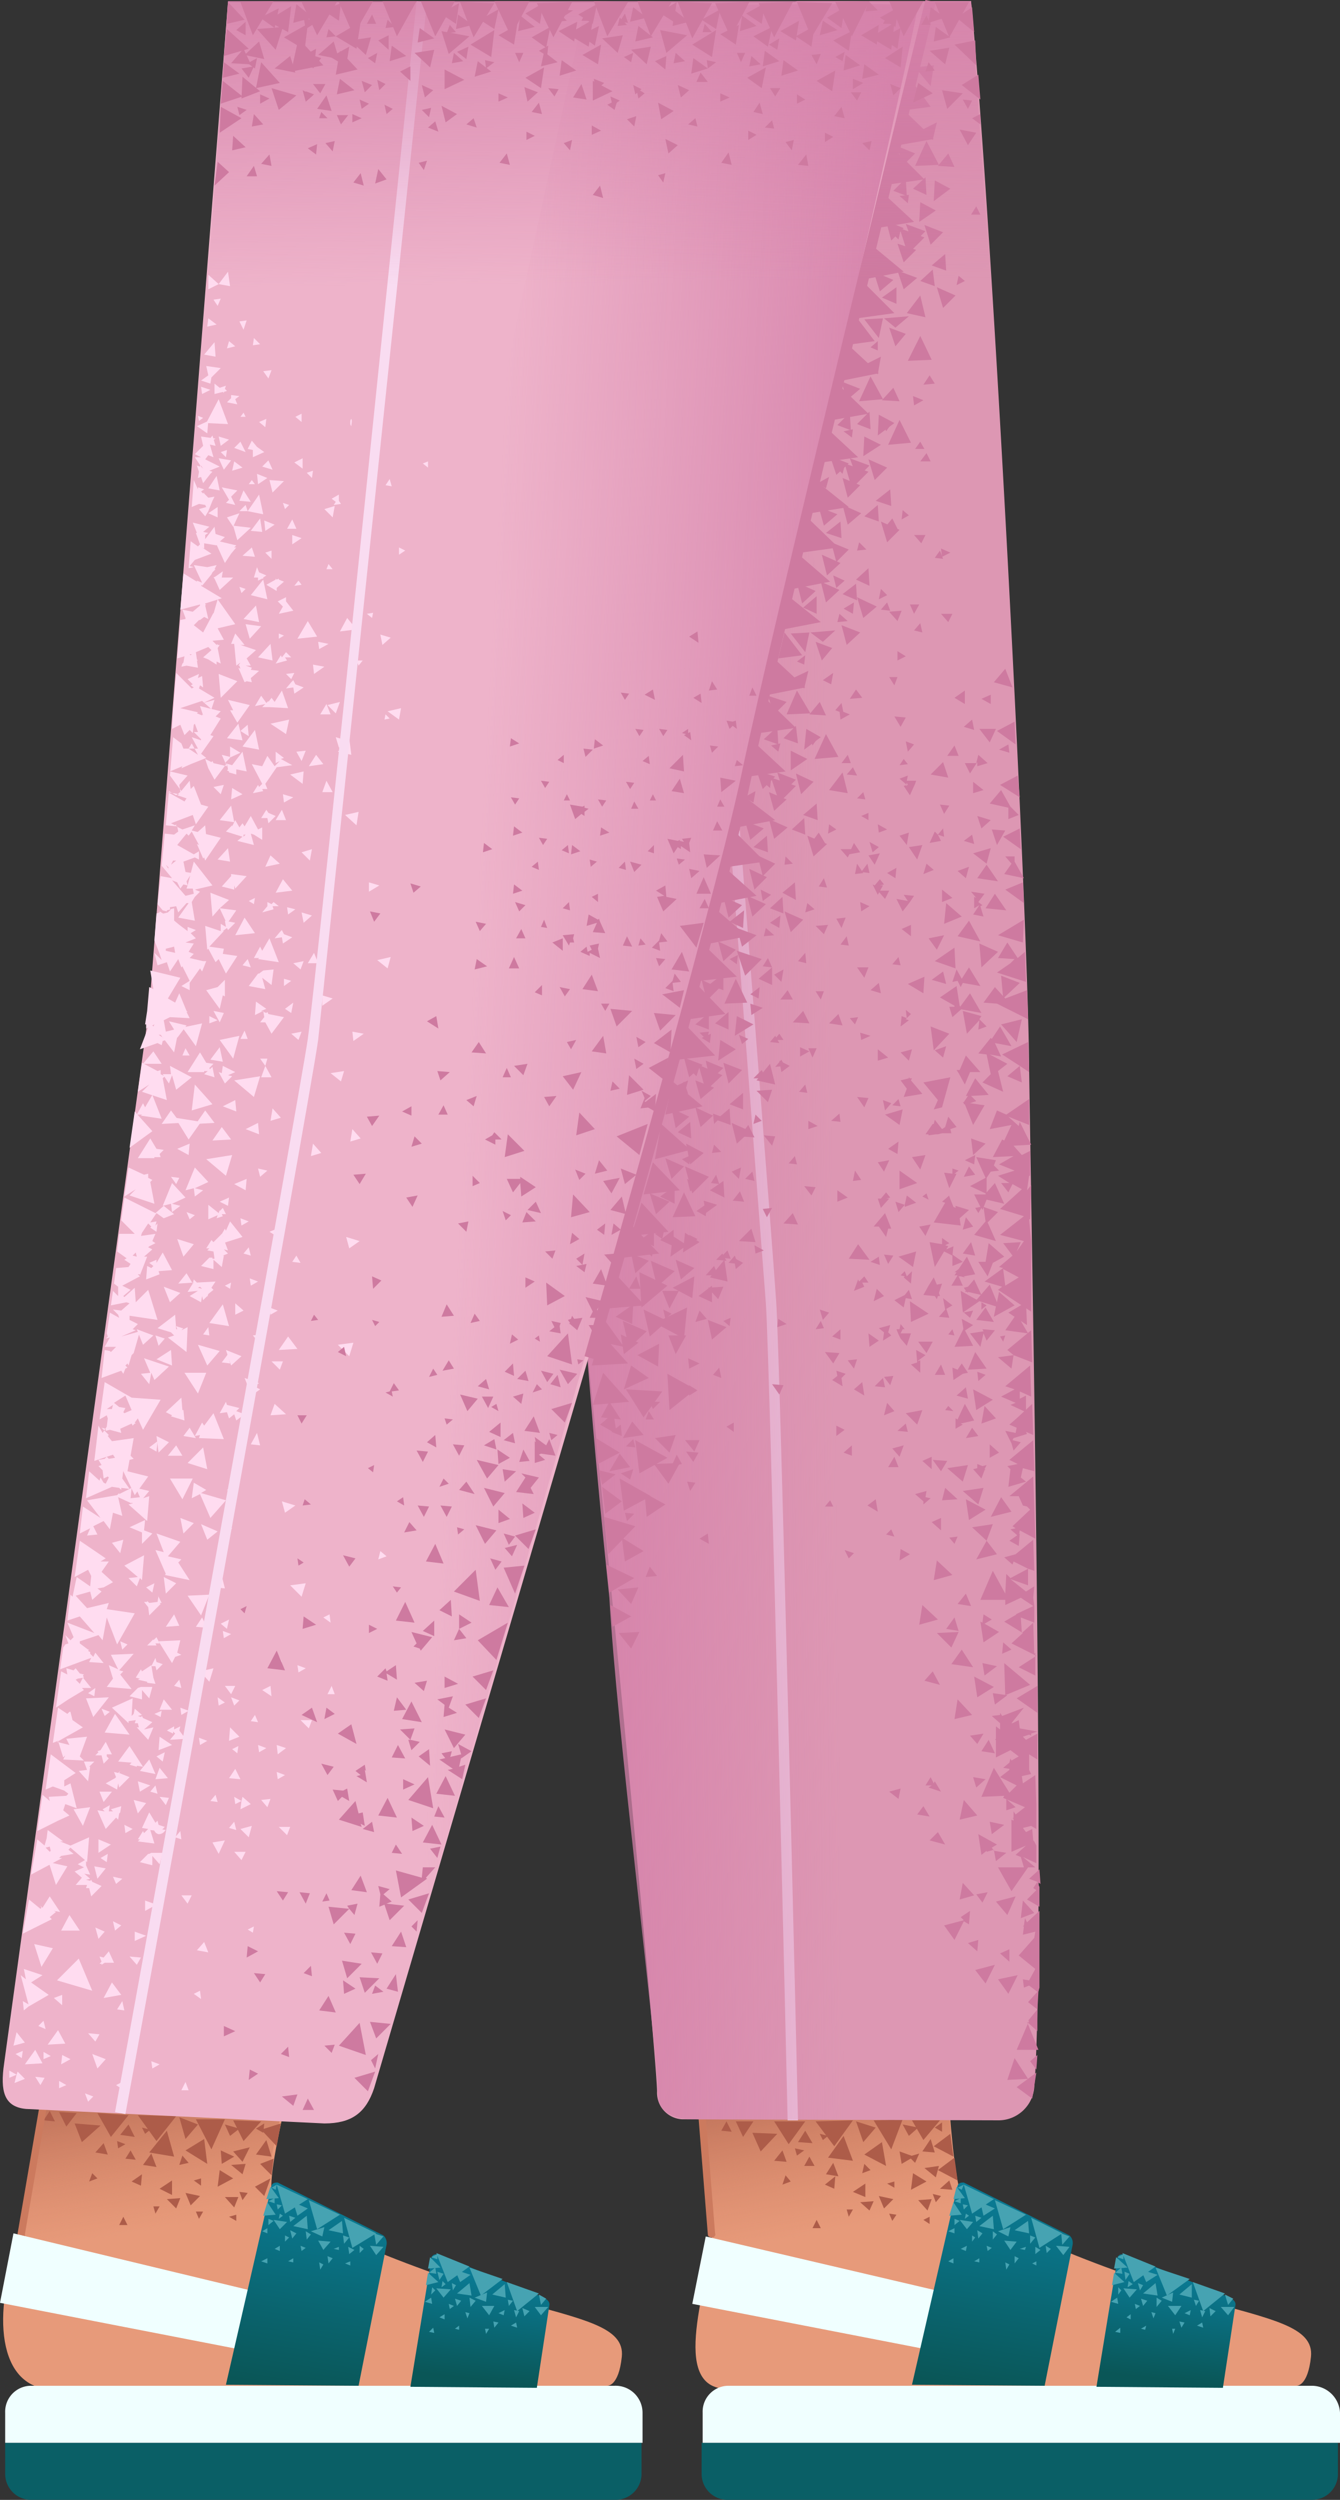 <svg xmlns="http://www.w3.org/2000/svg" xmlns:xlink="http://www.w3.org/1999/xlink" width="129.3" height="241.107" viewBox="0 0 129.3 241.107">
  <rect x="0" y="0" width="129.3" height="241.107" fill="#333333" stroke="none"/>
  <defs>
    <linearGradient id="linear-gradient" x1="0.567" y1="0.87" x2="0.426" y2="0.13" gradientUnits="objectBoundingBox">
      <stop offset="0" stop-color="#cc7a5e" stop-opacity="0"/>
      <stop offset="0.924" stop-color="#aa5f4b"/>
    </linearGradient>
    <linearGradient id="linear-gradient-2" x1="0.567" y1="0.856" x2="0.447" y2="0.162" xlink:href="#linear-gradient"/>
    <linearGradient id="linear-gradient-3" x1="0.293" y1="0.417" x2="1.382" y2="0.665" gradientUnits="objectBoundingBox">
      <stop offset="0" stop-color="#dd97b3"/>
      <stop offset="1" stop-color="#dd97b3"/>
    </linearGradient>
    <linearGradient id="linear-gradient-4" x1="0.657" y1="0.504" x2="0.097" y2="0.529" gradientUnits="objectBoundingBox">
      <stop offset="0" stop-color="#d581aa" stop-opacity="0"/>
      <stop offset="0.998" stop-color="#d581aa"/>
    </linearGradient>
    <linearGradient id="linear-gradient-5" x1="0.433" y1="0.489" x2="0.936" y2="0.561" xlink:href="#linear-gradient-4"/>
    <linearGradient id="linear-gradient-6" x1="0.495" y1="0.688" x2="0.475" y2="-0.14" xlink:href="#linear-gradient-4"/>
    <linearGradient id="linear-gradient-7" x1="0.563" y1="0.153" x2="0.462" y2="1.001" gradientUnits="objectBoundingBox">
      <stop offset="0" stop-color="#0a7b95"/>
      <stop offset="0.924" stop-color="#0a5657"/>
    </linearGradient>
    <linearGradient id="linear-gradient-8" x1="0.576" y1="0.052" x2="0.442" y2="1.096" xlink:href="#linear-gradient-7"/>
    <linearGradient id="linear-gradient-9" x1="0.563" y1="0.154" x2="0.462" y2="1.001" xlink:href="#linear-gradient-7"/>
    <linearGradient id="linear-gradient-10" x1="0.576" y1="0.052" x2="0.442" y2="1.096" xlink:href="#linear-gradient-7"/>
  </defs>
  <g id="_29" data-name="29" transform="translate(-177.8 -207.699)">
    <path id="Path_13637" data-name="Path 13637" d="M248,438.1c-5.8,0-1.7-10.3-1.5-14.9-.8-5.5-1.6-21-1.6-21l23.9-1.9s.7,18.2,1.9,19.2c2.4,2.1,8.7,5.5,23.1,10,6.7,1.9,10.8,2.6,10.5,5.5s-1.4,2.8-1.4,2.8Z" fill="#e79a7a"/>
    <path id="Path_13638" data-name="Path 13638" d="M257.9,425.5c10.8-.7,12.8-5.8,12.8-5.8a18.964,18.964,0,0,1-.9-3.5c-.4-3.7-1.3-17.6-1.3-17.6l-23.8,1.9,1.7,23.4C246.4,424,249,426.1,257.9,425.5Z" fill="url(#linear-gradient)"/>
    <g id="Group_1000" data-name="Group 1000">
      <path id="Path_13639" data-name="Path 13639" d="M265.5,413.7l.9-.8-1.5-.3Zm-9.3,8.9h.8l-.4-.8Zm.7-9.1.3.6.5-.4Zm7.2,4.6-.7.2.7.4Zm-.5,3.1.3.7.4-.6Zm-4.1-.4.2.7.4-.7Zm8,.7-.6.3.6.4Zm-4.4-.8.9-.9-1.4-.3Z" fill="#ad5c49"/>
      <path id="Path_13640" data-name="Path 13640" d="M257.4,418.4l.9.4.1-1.2Zm9.8-.3-1.3-.8-.2,1.6Zm-5.5,2.8.4-.9-1.3.1Zm-6.9-6.6,1.4.1-.7-1.2Zm12,.9,1.2.1-.4-1.3Zm-14.3.9,1.2.1-.4-1.1Zm13.3-3.9,1.1,1.9,1.6-1.9Zm-9.3.1,1.8,2.4,1.8-2.5Zm4.6,2,1.2-1.4-1.9-.6Zm6.9-1.4.7.4v-.9Zm-12.6,3.7h1l-.5-.9Zm-8-3.4,1,.1-.5-1Zm7.1,1.7.2.7.7-.5Zm10.4-2.8-2.8.1,1.7,2.8Zm.6,3.6.6.6.4-.9Zm-15.1-2.3.8,1.8,1.6-1.7Z" fill="#ad5c49"/>
      <path id="Path_13641" data-name="Path 13641" d="M262.9,414.3l-1.7,1.2,2.1,1.1Zm-1.1,2.7-.6-.6-.2.9Zm-7.7,1.1-.5-.6-.3.9Zm14,2,.5-.6-.8-.2Zm-8-1,1.2.5v-1.3Zm7.2,1.8.4-1.1-1.3.1Zm-9.8-3.5,1.2.2-.5-1.3Zm12.3-1.7-.3-2.2-1.6,1.2Zm.4,2.3-.3-2.2-1.6,1.2Zm-2.1-.3.3-1.1-1.4.2Zm-15.6-5.4,1.4,2.2,1.6-2.2Zm-3.7,0,.7,1.5,1-1.5Zm20.9,6.6-.3-.9-.9.8Zm-12-3.1,2.4.3-.9-2.4Zm6.9-.6.2,1.2,1.2-.7Z" fill="#ad5c49"/>
    </g>
    <path id="Path_13642" data-name="Path 13642" d="M246.5,423.5c-.2,0-.4-.1-.4-.3l-1.8-22.6c0-.2.1-.4.3-.4s.4.1.4.3l1.8,22.6c.1.2-.1.4-.3.4Z" fill="#cc7a5e"/>
    <path id="Path_13643" data-name="Path 13643" d="M182.2,438.1c-5.3-.8-4.8-9.3-2.2-14.9l3.8-21.8,24-.4s-4.9,17.5-3.6,18.5c2.4,2.1,8.7,5.5,23.1,10,6.7,1.9,10.8,2.6,10.5,5.5s-1.4,2.8-1.4,2.8l-54.2.3Z" fill="#e79a7a"/>
    <path id="Path_13644" data-name="Path 13644" d="M191.3,425.5c10.8-.7,12.8-5.8,12.8-5.8a11.191,11.191,0,0,1-.2-3.3c.6-4.2,4.7-17.8,4.7-17.8l-24.9,2.6-3.9,22.7c0,.1,2.6,2.2,11.5,1.6Z" fill="url(#linear-gradient-2)"/>
    <g id="Group_1001" data-name="Group 1001">
      <path id="Path_13645" data-name="Path 13645" d="M200,413.7l.9-.7-1.4-.4Zm-10.7,8.6h.8l-.4-.8Zm2.2-9.4.3.6.5-.4Zm5.7,4.9-.7.2.7.5Zm-.5,3.2.3.7.4-.7Zm-4.1-.5.2.7.4-.7Zm8,.8-.7.2.7.4Zm-4.4-.9.9-.9-1.4-.3Z" fill="#ad5c49"/>
      <path id="Path_13646" data-name="Path 13646" d="M190.5,418.1l.9.4.1-1.1Zm9.8-.3L199,417l-.2,1.6Zm-5.5,2.9.4-1-1.3.1Zm-5.4-7.1,1.4.2-.6-1.2Zm13.1,1.9,1.5.2-.5-1.6Zm-15.5-.2,1.2.2-.4-1.1Zm13.3-3.1,1,2,1.7-1.9Zm-9.2-.5,1.8,2.5,1.9-2.4Zm4.6,2.3,1.2-1.4-1.8-.7Zm6.8-1,.7.4.1-.9Zm-12.6,2.9,1,.1-.5-.9Zm-7.9-3.7,1.1.1-.5-1Zm7.1,2,.1.7.7-.4Zm10.4-2.1h-2.8l1.5,2.9Zm.8,3.1.9,1,.7-1.4ZM185,412.5l.7,1.8,1.8-1.6Z" fill="#ad5c49"/>
      <path id="Path_13647" data-name="Path 13647" d="M197.5,414l-1.8,1.1,2.1,1.3Zm-1.5,2.3-.6-.7-.3.9Zm-8.8,1.5-.5-.5-.3.8Zm14,2.1.5-.7-.8-.1Zm-8-1.1,1.2.6V418Zm7.2,1.8.4-1h-1.3Zm-8.8-4.1,1.3.2-.5-1.3Zm12.9-1.8.4-2.2-1.9.6Zm-.5,2.8.2-1.6-1.3.5Zm-2.8-.1.3-1-1.4.1Zm-14-5.9,1.3,2.3,1.7-2.1Zm-3.7-.1.7,1.4,1-1.3Zm19.8,8.1.6-1.7-1.5.8Zm-11.1-4.2,2.4.4-.7-2.5Zm6.9-.2.1,1.3,1.2-.7Z" fill="#ad5c49"/>
    </g>
    <path id="Path_13648" data-name="Path 13648" d="M179.9,423.5h0a.366.366,0,0,1-.4-.4l3.9-22.7c0-.2.2-.3.4-.3s.3.2.3.4l-3.9,22.7C180.3,423.3,180.1,423.5,179.9,423.5Z" fill="#cc7a5e"/>
    <path id="Path_13649" data-name="Path 13649" d="M277.1,310.5c-.1-14.3-3.5-80.8-5.6-102.7H254.7l-37.4,19.6,15,90.9c1.1,6.8,8.8,86.2,8.9,91.1a2.564,2.564,0,0,0,2.4,2.7l30.6.1a3.47,3.47,0,0,0,3.4-3.2c1.1-13.5-.3-84.1-.5-98.5Z" fill="url(#linear-gradient-3)"/>
    <path id="Path_13650" data-name="Path 13650" d="M253.8,412.2c0-.7-1.7-72.8-2.1-78.8l-3.5-45.5,1-.1c0,.4,3.1,39.4,3.5,45.5s2.1,78.2,2.1,78.9Z" fill="#eabed9"/>
    <path id="Path_13651" data-name="Path 13651" d="M275,412.2l-30.5-.1c-2.4-.1-3.3-1.2-3.2-2.5-.3-6.4-4-35.2-4.7-47.8-1.6-15.2-2.7-29.3-3.4-43-2.2-8.7-6.9-39-6.9-39L251,243.5s18.3,59.2,21.1,85.9C274.9,355.8,275,412.2,275,412.2Z" fill="url(#linear-gradient-4)"/>
    <path id="Path_13652" data-name="Path 13652" d="M192.2,304.9l-14,101.8c-.4,2.7,0,4.2,2.1,4.4l28.8,1.4c2.6,0,4-1,4.8-3.4l28.6-97.4,25.4-103.8H199.8l-7.6,97Z" fill="#eeb3ca"/>
    <g id="Group_1002" data-name="Group 1002">
      <path id="Path_13653" data-name="Path 13653" d="M264.1,348.2l-.6,1h1Zm2.2-3.1.5-1.4-1.6.3Zm4,20-2.1.1,1.4,1.4Zm2.7-8.8-1,1.8,2-.5-1-1.3.6-1.6-2,.3,1.4,1.3Zm1.4-4.2-1,1.9,2-.5Zm-3.5-9-.7,1.5-.2-.1v1l.7-.4-.2-.1,1.3-.3-.9-1.6Zm.2-14.2-.8,1.2-.4.3h.2l-.2.3h.3l-.6,1h1.1l-.4-.9h.2l.4.1-.1-.1,1.1-.2-.8-1.7Zm1.6,22.3-2,.3,1.5,1.3.5-1.6Zm2-22.3-1.5-1.3-.3,1.8h-.7l.9,1.4.5-1.3Zm-4.8,44.6,1.7-.4-1.4-1.5-.3,1.9Zm.9,7.8-.4,1.9,1.7-.4-1.3-1.5Zm-4.3-16.9,1.8-.5-1.5-1.4Zm-.8-52.5.1-.2h-.2l-.1-.1v.1l-.8.2.6.8-.3.8,1.8-.3Zm2.5,46.3-.3,1.9,1.8-.5Zm2.2,32.7,1.4-.4-1.1-1.2Zm7.2,1.3-1.1-1.2-.2,1.7,1.3-.5ZM272.5,345l1.4-.5-1.1-1.2Zm-1.3,4-2,.3,1.5,1.3.5-1.6Zm-12.7-3.8v1l.8-.6Zm14,5.1.3-.8.1-.1h-.1l.2-.4-.4.1-.5-.2v.4l-.4.1Zm.8-2,.9-.5-.9-.8Zm-2.3-6.8-.9.8,1.1.3-.2-1.1Zm-1.1,22.2-.8,1.1,1.2.2-.4-1.3Zm3.3,11.8-.7,1.1,1.3.2-.6-1.3ZM271,361.4l-.8,1,1.3.2Zm3.7-3.5.8.7.1-.3,1.4.7-1.7.9-.4-.4-.1,1.9-1.2-2.2-1.2,2.8h2.4v.5l1.5-.7,1.2.8-1.7.8h.1l-1.2.7,1.8,1.1-1.1,1,2.4,1.2-1.7,1.1,1.6.8v-2.2l-.1.1-.1-3-1.1,1-.1-1.5,1.3.5v-1.6l-.1-.8.1-1.1-.8.5-1.5-1.2,1.7.6V359l.6.2-.1-3-1.7,1.4-1.1.3Zm-10.1.3,1-.6-.9-.5Zm9.4,10.2-1.4-.3.2,1.2,1.2-.9Zm-.2,3.7,1.2-.9-1.4-.2.2,1.1Zm2.1-.6,2,1.4v-2.6Zm-1.7-6.4-1.4-.8.7-.4-.8-.5-.1.8-.2-.1.3,2Zm-.5,5.3-1.9-1,.3,2Z" fill="#ce7aa0"/>
      <path id="Path_13654" data-name="Path 13654" d="M272.9,353.3l-1.9-1,.3,2Zm-.9-9.6,1.6-1-1.9-1Zm-7.5,37.5.2-1-1.1.3Zm6.9,10.8-.9.6.3.3-1.9.5,1,1.4.9-1.8.5.3Zm.6-11.9.9-.8-1.2-.2.3,1Zm5.9,9.1-.4.6.3.2-.9.9,1.2.7v-1.9l-.2-.5.3.2-.1-1.4-1,.9.8.3Zm-14.6-33.5.8.2-.3-.7Zm6.6.9.3-.7-.8.1Zm2.3-15.7.7-.6-.8-.3.1.9Zm-2.9,2.4-.3.4.8.1Zm6.7,1.1h0l-.8.7.7.3-.1.5-1-.2.6,1.2.2.7.7-.8-.8-.2.1-.2,1.3-.4-.1-.2.7.3-.1-3-1.4,1.3Zm-3.5-11.1v.7l.5-.4-.5-.3Zm-3.2,3.1.6.1-.2-.6Zm5,.2.3.5.2-.6Zm-6.5,32.3-.8.9,1.5.4Zm4.9,6-1.3.2.7.8.6-1Zm1.9-8.8-.1,1.1.9-.4Zm-3.4,29,.9.8.1-1.1-1,.3Zm4,.6-.9.4.9.8v-1.2Zm-4.6-28.9-1,1.4,2.1.3-1.1-1.7Zm-4.3,15.9,1.2.2-.6-1Zm2.3-2.2-.6-1-.1.2-.3-.6-.5.8h.6l-.3.2,1.2.4Zm4.3,18.5.9-1.8-1.9.5Zm1.2-.4,1,1.4.9-1.8Zm.9-6.2.8-1.8-1.9.5Zm-3.4-47-.6,1,1.2-.2Zm-3,8.7-.9.4.9.8v-1.2Zm.4-2.9-.3,1.2,1.5-.1Zm7.2,4.4-1,.7.9.5Zm-8.5-7.4-.9.4.9.8v-1.2Zm3.8-20.7-.8,1.1,1.2.2-.4-1.3Zm-2.9,11.8-.6,1h1Z" fill="#ce7aa0"/>
      <path id="Path_13655" data-name="Path 13655" d="M271.7,334.1l-1,.2,1.6-1.1-1.8-1,.2,2,.7.6.3-.7ZM263,337l.8-.5-.3-.3.2-.7-1.1.3.5.4-.1.8Zm9.6-1.1.1.2-1.3.2,1,1.3.3-1.3.3.7.8-1-1.2-.1Zm5.2,71.4.1-1.4-.7.6Zm-1.6-96.8-1.2,1,1.4.6-.2-1.6.9.6-.1-2.9-2.5,1.2,1.7,1.1Zm-5.8,14.7.9-.8L270,324v.2l-.2-.1-.4-1V323l-.7.6.3.1-1.1,1.9,2.6.3-.1-.7Zm-.3-.9h0l.3.6Zm-1.7,8.1.3-.9-.5.1-.3-.7-.5.8-.5.9,1.1.1.2.3.1-.3h.2l-.1-.3Zm3.5,5.7-.7,1.7,1.8-.1-1.1-1.6Zm-2-.5,1.8-.1-.9-1.7-.9,1.8Zm5.8,4.1-1.3.7,1.4.6-.5.2,1.5.7v-1.6l-.6.3v-.7l1.1.5-.1-3-2.4,2Zm1.9,7.9-.1-3-2.3,1.9.8.4-1,.2.3.3-.2,1.7,1.7-.5-.5-.4.2-.9Zm-1.5,2.4.4.9.4.1.3.3-1.7,1.6.3.2-.5.1.8.7.1-.6,1.5.8-.2-6-2.3,1.9h.9Zm-1.3,19.2,2.4-1-2.5-2.1Zm1.4,3.2-.1-.8-.6.3h-.1l1.2-1.5-2.1.8-.2-.3v.2l-.8.1.8.7v.6l-.4-.3v1.2l-.1.1h.1v1.7l1.4-.7.8.6-.7.4-.1-.2-.1.4-.6.5.6.1v.1l-.9.7,1.6.8-.7.7-1.5-2.4-1.2,2.8,2.2-.1-.1.2,2.1.9-.9.7-.2-.3v.6l-.1.1h.1v.2l-.2-.1v3.1l1.4-.6-1,.9.5.2.3,1h-2.5l1.3,2.3,1.6-2.3h.7l-1.2-1,1.3.6v-1.7l-.2-.4-.1-.1-.1-1.1-.6.3-.3-.4.8-.2.5.3v-2.3l-.1-2.9-1.2.8-.1-.7.9-.2-.2-.4v-1.5l.8.5v-2.5l-1.1.6-.3-.3.6-.2.2.1v-.2l.6-.2-1.7-.3Zm-.6-36-1.5.2,1.3,1.1.2-1.3,1.8.7-.1-3.1-2.3,1.9.6.5Zm.3,70.6,1.5,1.1.4-2.5Z" fill="#ce7aa0"/>
      <path id="Path_13656" data-name="Path 13656" d="M275.7,406.2l-.7,2.1,2-.1Zm-8.5-54.7-1.1.3.8.7v.3l.7-.6-.5-.1.1-.6Zm-2-6.5-.8.7,1,.1-.2-.8Zm8.7-67h-1.6l1,1.3Zm-6.5,45.4-.2-.6-.4.3.6.3Zm5.1-35.8.9-.8-1.3-.4.4,1.2Zm-2.6-8-.7,1h1.1Zm-5.3,8.7.7.9.2-1.2-.9.3Zm11.1,2h-.9l.6.7-.7,1,1.9.4-.9-1.6Zm-7.8,1.3-.7-.6-.3,1ZM263.3,327l.2-.8h.3l-.6-1.5-1.1,1.3h.5Zm5.5,5.9.2,1.1.7-.4-.9-.7Zm-6.1-3.2-.1-.8-.8.5Zm6.1-28.3-1.1.8,1.4.4-.3-1.2Zm-1.8.5-1.6.7,1.5.9Zm3.4,2.8-.3-1.9-1.6,1.1,1.4.8v.1h-.5l.3,1,.9-.8-.2-.3Zm1.3,21.3-.7-.9-.3,1.2,1-.3Zm-.8-6.4.9.4.1-.9Zm-6.4,5,.6-.7v.2l1.1-.4-.9-.7-.2.9-.9-.3Zm-4.2-4-.2,1,.8-.1-.6-.9Zm9.6-21.5-1.9,1.3,2,.7Zm2.6,1.9,1.6-1.5-1.8-.8.2,2.3Zm1.9.8.2,2.2,1.6-1.5-1.8-.7Zm0,4.7,1.5,1.7.5-2.2Z" fill="#ce7aa0"/>
      <path id="Path_13657" data-name="Path 13657" d="M273.8,302.9l-1.1,1.5,1.3.1,3,1.5-.1-2.8-2.1.8-1-1.1Zm0,5.4,1.6.3-1.1-1.9-.8,1.2-.1-.1-1.2,1.5.8.1.4,1.9-.8.8,2,.9-.5-2,.9-.7-1.7-.9,1.1.2-.6-1.3Zm-2.5-7.3-.7,1.1-.5-.9-.4,1.2.5-.1.3.6.2-.4,1.7.3-1.1-1.8Zm-1,4,2.2.4-1.1-1.9Zm-2.4,4,1.5-1.6-1.8-.7.3,2.3Zm8.7-14.2-.1-2-1.7.7,1.8,1.3Zm-.3-5.2-.1-2-1.6.8Zm-1-4.1-.9-1.6-1.1,1.3,1.8.4v1.1l1-.4Z" fill="#ce7aa0"/>
      <path id="Path_13658" data-name="Path 13658" d="M274.8,272.2l-1.1,1.3,1.8.5-.7-1.8Zm-3.1,46.9,1.2-1.1-1.4-.5.2,1.6Zm1,5,.2,1.4-1.1,1.3,2.1.6-.8-1.8,1-1-1.4-.5Zm-.8-12.4-.9,1.7h.2l-.4.6h-.1l.1.1v.1h.1l.8,2,1.1-1.9-1.4-.2.6-.2-.5-.5,1.7-.1-1.3-1.6Zm-1.5-.8h-.3l.2.3.6,1.1.5-1.2h1l-1.4-1.6-.6,1.4Zm3.6,3.9-.7,1.8,2.1-.4-.7,1.5-.2-.1-.9,1.7,2-.1-1.4.8,1.5.6-1.6.5,1.1.7h-.8l.7.9.4-.8.9.5-2.1,1.9,2.3.7-2.3,1.8,2.3.6-.7,1,.4-.9-1.7.1.9,1.2-1.3,1.1.4.1-1.8,1.3,1.7.5-.4.3,3.2,2.1v-6.8l-.2-2.1h.1l.1-3.3-.4.5.2-1.4h.1v-2.4l-.8.4-.8-.9,1.7-.1-1.1-2.2-.1.4-1-.9,2,.8v-2.5l-2.2,1.5-.9-.4Zm2.1,16.1-1.3.8-.2-1.6,1.5.8Zm-4.1,2.2,1.9.6-.2,1,2-1.1-1.5-1.3-.2,1-.7-1.7-1.3,1.5Zm.9.7L272,335l1.7.2-.8-1.4Z" fill="#ce7aa0"/>
      <path id="Path_13659" data-name="Path 13659" d="M271.2,331.8l-.4.1.2.3-.1.1h.2l.1.1v-.1l1.3.3-.7-1.5Zm5.6,1.5-1.7,1,.6.4-.9,1.3,2.2.3-.7-1.2.6.4-.1-2.2Zm-3.3,51.3,1.2-.9-1.4-.3.2,1.2Zm1.4,1.8-1.2-.2-.2-.3.5-.3-1.8-1,.3,2,.5-.4v.1l.7-.2.2,1.1,1-.8Zm-7.4-1.2,1.5.4-.7-1.2-.8.8Zm5.1,6,.5-1-1.1.2Zm3.2-9.2-.9-.8v1.1l.9-.3Zm2.1,17.8-.9,1,.9.7-.9,1.1h.1l-1.2,2.8H278l-1.1-2.7,1,.9v-2l.1-1.8.1-.4V392l-1.2,1.1-.2-.4-.1.7-.1.1h.1l-.1.8,1.2-.3-.1.6-1.5,1.7,1.6,1.3-.6,1.1-.6-.1.1.8.5-.2.8.6ZM272,319.3l.9,2-1.5.8,1.5.7v.1h-1.1l.6,1.2-.5.1.3.5.3-.5.1.2.4-1,1.7.4-.9-2-.8.9v-1.4l.4-.6.8-.1-.5-.5.2-.5-1.9-.3Zm2-30.1.8-1.4-1.3-.1Zm-4.6,33.1.7-1.4h-.2l.4-.3-.6-.2v.5l-.8-.1Zm-.7-7.8h0l.8-2.9-2.6.5,1.4,1.7-.4.9.8-.2Zm3.2,6.5-.6-.8-.5,1Zm-1.2-15.8.4,2.2,1.2-1.3-.1.9.8-.3-.7-.7.2-.3-1.8-.5Zm.6-8.7-1.1,1.5,2.2.5Zm-7.4,17.8.8.1-.2-.7-.6.6ZM260.3,292l.8-.1-.6-.9-.2,1Zm1.3-5.9-.7.3.7.4v-.7Zm2.2,28-.8-.3.2,1,.6-.7Zm2-5.2-1.1.3.8.8.3-1.1Zm-1.2,11.7v1.8l1.7-.6-1.7-1.2Zm10.4-22-.9,1.5,1.6.1-.4.4-1.3.9,2.8.9-.1-2.9-.7.6Zm-10.1,16.1-1.7.5,1.4,1,.3-1.5Zm6.6-21,.5.6-.2-.1v1.1l.5-.3-.6.9,1,.2-.3-1,.2-.1-.4-.3.6-.8-1.3-.2Zm-3.2-5.5.6.2-.1-.8-.5.6-.3-.3-.5,1.1,1.1-.2-.3-.6Zm-2.6,9.8v-1.1l-.9.4Zm-3.7-8.1.6-.5-.9-.5Zm-1.5-5.2.8.1-.2-.7-.6.6Zm13.7-4.7,1,.3-.1-.8Zm-4.8,5.4-.9-.1.4.9Zm3.3-1.5-1-.8v1.1l1-.3Zm-1.1-6.8-.8.7,1,.3Zm-6.3,5.9.1-.5-.8.3.7.6-.3.1.6.9.5-1.1.1-.3h-.9Zm-.1.5.1-.3.1.2-.2.1Zm4.1-.8-.5-1.5-1.2,1.2Zm6.9,1.9-.2-2.1-1.7.9,1.9,1.2Zm-.4-5.1-.1-2.2-1.7.9,1.8,1.3Zm-10,39.8.8,1.2.5-1.4-1.3.2Zm-2.7,1.4.5-1.1-1.1.2Zm.3-28.8.8.5.1-1Zm6.2,25.1-.1-.4.6-.2-.8-1-.3,1-.3.2-.7-.9-.1.4h-.1l-.7,1h.3v.1l.7-.1h.2l.4-.1Z" fill="#ce7aa0"/>
      <path id="Path_13660" data-name="Path 13660" d="M263.6,323.3h-.3l.4-.1-.4-.5-.5.6h-.3l.3.9Zm.9-5.5-1,.7.9.5Zm.1-36.3.8-.1-.4-.5Zm7.6-1-.2.8h-1.1l.5,1,.7-1.1v.4l1-.3Zm1.2-5.8-.9.4.9.5Zm-7.4,4.8-.8-.3.2,1,.6-.7Zm-.4,53.7.1,2,1.7-.8-1.8-1.2Zm-5-5.5-.9,1.4,2,.1Zm5.6.7-1.7.5,1.4,1,.3-1.5Zm.2,8.7.8,1.1.6-1.1Zm-4-5.1-.3,1.2,1-.5Zm-2.2,9.7,1,.6L261,341l-.8.7Zm5-36.6.1.8-.5-.2-.1,1,.8-.6-.3-.1.5-.5-.5-.4Zm-.7-5.1-.6.7.8.1-.2-.8Zm-4.7,5.9.5.6.3-.7Zm-2,28.4-.9-.3.3,1Zm12.9-4.9-1-.7v1.1Zm-6.7-.6-.9-.1.4.9Zm6.8-40,1,.3-.2-.9ZM266.5,326l.6.9.5-1.1Z" fill="#ce7aa0"/>
      <path id="Path_13661" data-name="Path 13661" d="M268,329.9l.9-1.5.8.4.1-.9-.7.3.2-.3-.3-.1.4-.2-.7-.5v.6l-1.2-.2.5,2.4Zm-9.9,6.7.8.3v-1Zm12.7-.5.9-.6-1.1-.6Zm-5.1-4.6.1-1.2-.5.5-.2-.5-.4.4.4.1-.1.1Zm3.2-34.7,1.7-.7-1.5-1.3Zm4-1.5,2,.2-1.1-1.6Zm.1-4.3.4-1.5-1.7.5,1.3,1Zm-7.4,3.7h0l.4-.6-1-.1.4.6-1.1-.2.6,1.2Zm-5.4-5.7-.5,1.1,1.1-.2Zm3.3,20.7-1-.8V310l1-.3Zm-.9-7.2-.8.7,1,.3Zm-6.8,6.3.4.9.4-.9Zm3.8,14.4-1-.7v1.1Zm-.7-7.3-.1-.8-.8.7.9.1Zm17.6-17.3.1-2.2-2.5,1.5Zm-9.7-9.4-1.3.2.8,1.2.5-1.4Zm-4.6,1.9.5-1.1-1.1.2Zm.3,2.9.5-.9h-.3l.4-.1-.4-.5-.5.6-.2-.1Zm6.2.7,1-.4-1-.8v1.2ZM265,347.1l-1.1.3.7.8.4-1.1Zm-2.8-5.7,1,.1-.2-.9Zm3.5-5.1h-1l.2-.4h.2l-.4-.5-.1.5h-.3l.2.5.2.4.6.7.4-1.2Zm6.4-43.9,2,.3-1.1-1.6-.9,1.3Zm-2.9,56.2-1.4-.1.8,1.1Zm-5.8-5.6-.3,1.2,1-.4-.7-.8Zm-1.9,9.9,1,.6-.2-1.2Zm-2.1-12.7-.9-.3.1.5-.5.4,1,.6-.1-.8.4-.4Zm-2.9-4.3.8-.1-.3-.7-.5.8Zm3.2,22.1.5-.5-.9-.3Zm-1.8-5.6-.5.6h.8Zm12.8-12.2.5-.1-.6-.9-.4.6-.5-.2.1,1.2Zm-1.6-6.3-.7.8,1,.1Z" fill="#ce7aa0"/>
      <path id="Path_13662" data-name="Path 13662" d="M263.7,341.3l.3-.9-.9.1Zm2.5-3.4.1,1.2-.6.2.9.8v-1.2l-.3.1.8-.6Zm-.4-4.9-.3-.9-.4.5-1,.5.9.7.2-.9.6.1Zm-5.3,5.8-.9.1.6.8Zm-1.3,9,.8.3v-1Zm-.4-9.6-1.4-.1.8,1.1Zm2.9-.6.9-.6-1-.7.1,1.3Zm-.5-6.8-.5.5-.1-.2-.4,1.1,1-.4-.2-.4h.6Zm9.7-56.5-1,.7,1,.6v-1.3Zm.4,17-1.1.4.8.7.3-1.1Zm-2.2,17.3-1.1.4.8.7.3-1.1Zm-.9-9.3.7-1.4-1.5.3Z" fill="#ce7aa0"/>
    </g>
    <path id="Path_13663" data-name="Path 13663" d="M208.4,412.5c2.8,0,5.2-1.4,5.4-3.1l27.7-95.9c4.4-14.1,22.9-94.8,24.9-105.3-9.2-.4-32.2.4-32.2.4L190.1,411.7l18.3.8Z" fill="url(#linear-gradient-5)"/>
    <g id="Group_1003" data-name="Group 1003">
      <path id="Path_13664" data-name="Path 13664" d="M193.1,384.6a.713.713,0,0,0,.6-.3l.1-.1-1.1-.2C192.6,384.1,192.7,384.5,193.1,384.6Zm18.5-136.1a.367.367,0,0,0,.1.3c0-.2.1-.5,0-.7C211.6,248.2,211.6,248.3,211.6,248.5Z" fill="#ffdcf0"/>
      <path id="Path_13665" data-name="Path 13665" d="M191.1,382.6l.8-1-1.2-.3Zm.4,1.4.6.1-.4.4-.1-.2-.5.8h.2l-.2.2,1.6.2-.4-1.3.8.1v.1l.2-.1.4-.4-.6-.2-.1-.4-.2.2-.6-1-.7,1.5Zm-11.2,14.6-.5-.4.8,3,1.9-1.1-1.7-1.2,1.1-.7-1.8-.6.2,1Zm5.2-4.7-1-1.5-.8,1.5Zm1.3-20.6,1.5-1.9-2.2.1ZM189,383l.2.2.1-.6.1-.1.1-.6-1,.3.2.2h-.4l.1-.6-.7.4.2.2-.7-.1.8,1.8,1-1.1Zm.2-14.3-.9-.4.4,1.3-.6.8,2.4.2-1.1-1.4.3-.3-.4-.1,1.4-1.6-2.2.1.7,1.4Zm-.3,4.3-1,1.8,2.4.2Zm6.5-20.7,1-2h-2.2Zm.2-12.2,1.3,2,.8-2Zm1.6,23.4.8-2-2.1.1Zm-2,2.4-2.1.1,1.3,2.1.3-.6.6-.2-.4-.2.3-1.2Zm-10.3,16.3.9,1.6.7-1.8-1.6.2Zm4.3-4.6,1.3.1-.2.2.7.2V378l.6.1-1.3-2-1.1,1.5Zm12.6,7.3.3-1.1-1.1.3.8.8Zm-13.3.7-1.2-.5v1.3Z" fill="#ffdcf0"/>
      <path id="Path_13666" data-name="Path 13666" d="M193.6,359.8l.2,1.6,1-1Zm-.7-13.6.2,1.6,1-1Zm5.1,23.7.4-1.3-1.3.3.9,1Zm-6.5-14.4v1.1l1-1-.8-.3.1-1-1.5.7,1.2.5Zm-3.7-4.8-.3-.5-.1.3-1-.9-.3,2.6,2.5-1.1-.8-.4Zm2,8,1.3,1.1-.9.1.8.8.3-.8.2.2.2-2.4-1.9,1Z" fill="#ffdcf0"/>
      <path id="Path_13667" data-name="Path 13667" d="M204.3,343.1l-.4,1.1,1.5-.1Zm-15.7,3.6-.4-.5.1-.1-.7-.7.4.1v.2l.4-.1,1.1.3-.1-.4,1.1-.5.1.2.2-.2h.1l-.1-.1.3-.4.5,1.1,1.7-2.9-2.8-.2-2.6-1.5-.5,3.6.7-.4.1.3-.1.8-.4.6-.4-.7-.4,3.4,1.8-.6.2.3-.6.1-.2-.2-.2.2-.6.1.3.5-.3.1.4.4.1.8.4-.2.1.1-.4.8,1.4.2.2.2v-.2l.8.1-.7-1,.1-.8v.1l1.1,2.3,1.3-1.8-2-.5.2-1.1.4-.1-.3-.3.3-1.7-2.1.3Zm1.3-4.4.6,1.4-.7.3-.1-.1.2-.4-.6-.1-.5-.4,1.1-.7Zm-1.2.9-.1.4h-.5Zm10.1,28.2.1.8.6-.3-.7-.5Zm-7.3-2.5-.1-.2-.5.8.4.1-.2.1.9.2v.1l.8.1-.2-.6-.2-1.2Zm-.9,15.2-.8-.4.1.8Zm-7.2-.8,1.1-.5-.6-.5.2-.6,1.1.4-.6-2.4-.6.3v-.6l1.1-.7-2.4-1.8-.5,3.4.7-.3,1.1.4.4.3-.2.2-1.7.1.1.4-.7-.6-.5,3.5,2-1Zm31.7-25.5-.6-.5-.2.8Zm-5.4,6.4-.1-.8-.6.3.7.5Z" fill="#ffdcf0"/>
      <path id="Path_13668" data-name="Path 13668" d="M197.2,354.7l.6,1.5,1-.8Zm-2.4-7.6-.8,1h1.4l-.6-1Zm-6.2,9.4.8,1,.3-1.3Zm6.6-.1-2.3-.8.7,1.8-.8-.2,1,2.3-.1.1,2.4.5-1.1-1.7.3-.3-1.3-.3,1.2-1.4Zm6.2-15.8.4,1,.1.8,1-.7-.6-.3.5-.3Zm-1.7,2.6h0l-.1-.3L199,344l.7-.1.2.6.5-.4.2.6.8-.6-.8-.3.3-.3-1.2-.3Zm-.1-16.8-.1-.2-.4.7h.2l-.3.8,2.2-.7-1.2-1.5-.4.9ZM193,308.3l.4.2.1-.4.3-.1-.3-.2v-.1h-.1l-.3-.2h.2l1.3,1.7.3-1.5v.1l.9-1.2-1.7-.4.5.8-.8.2-.2-1.1.6-.3,1.9.1-.3-.6h.1l-.1-.1-.7-1.7-.4.9-.7-.4,1.2-2-2.9-.7.3,1.8-.4-.2-.2,2.3-.2,1.3h.1v.4l.2-.1-.8,2.1,1.7-.6Zm-.3-1.8h0l-.1.2-.1-.1.2-.1Zm5.2,15.2-1.3-1.4-.9,2.2.8-.2.1.8.8-.6-.8-.2,1.3-.6Zm-3.1-8.9,1.5-1.2-2.1-1.1.1.8h-.8l.6.9.3-.8.4,1.4Zm.9,10.4-1.3-1.4-.9,2.2.8-.2.1.8.8-.6-.8-.2,1.3-.6Zm-8.3,57.3.4,1,.8-1Zm5.8-7.9h1.2l-.8-1Zm-1.5,1.9.8-.7-.9-.4-.1-.2-.1.1-.3-.1.4-.1-.7-.6-.1.5-.2.2.1-1.7-2,.9,1.4,1.3.2.2v-.2l.7-.1-.1.3h.3l.1.4H191l1.1,1.2.5-1.2-.9.2Zm-.9-1.4h0l.1.2Zm-3.9,14.6.3,1.2.8-1Zm5.9-8.4,1.2-.1-.8-1Z" fill="#ffdcf0"/>
      <path id="Path_13669" data-name="Path 13669" d="M193,300.8l.9-.3.3.9.8-1.2.3.8.1-.1.7,1.4-.8.5.8.4v-.7l1-1.4.2.3.4-1h-.3l-1.3-.3.4-.4-.5-.2.5-.8-.8-.1,1-.4-.5-.5.5-.3-.8-.3v.4l-.8-.6-.6-.5-1.3-.8v.1l-.3.1-.2,2.6.5,1.3.2.6-.7-.7.3,1.2Zm1.6-1.8.1.6-.9-.2v-.2l.8-.2Zm-3.8,64.3-2.7-.4.2-.6-2.1.5-1.1-1.2,1.4-.4.2.8.9-.8-.4-.3.6-.1.9-.5-1.1-1,.7-1h-.8l.5-.3-2.5-1.7-.5,3.5,1.3-.7.3.6-.1,1-1.3-.9-.4,1.9-.2-.2-.3,2.5,1.2-.4,1.4,1.6-2.6-1,.6,1.4-.3.3-.5-.5.3.8-.3.1-.2.3-.3,2.1,2.7-1,.3-.1-.2.4,1.4.1-.8-1-.2.4-.3-.3V367h-.1l-.1-.1.1-.1h-.1l-.8-.6V366l1.8-.6.4.5.4-2.2,1,2.6,1.7-3Zm-6.5,24.4-1.8-.4.7,2.2,1.1-1.8Zm-1.4,7.9-1.8-.4.7,2.2,1.1-1.8Z" fill="#ffdcf0"/>
      <path id="Path_13670" data-name="Path 13670" d="M183.5,386.9l.2-.2,1.2-.2-.5-.4.2-.2,1.4,1.2-.7.4.6.3-.9.4.7.6.1-.4.7.1-.4-.9v-.4l.1.1.2-2.4-1.8.8-1-.4h.3l-1.5-1.1-.1.8-.2.7-.7-.6-.6,3.4,3-1.6h-.3Zm-1.3-1,.4-.1.1.4-.1.1Zm1.1,12.8,3.4,1-1.3-3.1-2.1,2.1Zm11.8-24.1.1-.4-.6.3v-.3l-.7.4.6.3v-.2l.2.2-.5.6,1.5-.1Zm-4.3,20.3,1.1-.5-1.1-.4Zm2.1-56.1,1.5.6-.1-1.5Zm.1-3,1.3.4.3.3-.6.2,1.8,1.4.1-2.4-.6.3.2-.2h-.1l-.6-.2.1.3h-.1l-.1-1.4-1.7,1.3Zm-5.4,4.8,1.9-.7.2.3.2-.5.2-.1-.2-.2.2-.2.1.2.3-1,.2-.2.6-2.1-1.8.5,1.4-.6-.3-.1.5-.5-.8-.4v-.4l2.7.4-.9-2.9-1.2,1.2-.1-1.4-1,.9-.1-.1.7-.6-.8-.4,1.7-.9-.2-.2h.2v.1l.7-1.8h-.3l.8-.7-.4-.2.1-.1.6-.3-.3-.2.3-.7-1.4.2.1-.3.6-.9.3.3-.1.1.6.4.1-.8-.2.2.1-.4-.6.1.6-.9.7.5,1-.4-1-.8-.8.7-3-1.5-.3,2.2,1.3,1.3h-1.5l-.2,1.7,1.4,1-.4-.4-.3.2.6.4-.2.3-1.2.1-.2,1.5.4.3v.9l-.5-.5-.2,1.4,1.5-.3.3.1-.8.7-.8-.1.5.5.1.3-.9-.5-.3,2,.1.3-.2.2.4-.1-.5.9H189l-.5.5-.1-.1-.5-.1-.3,2.7Zm3.3-12.1.1.4-.4-.1.3-.3Zm9.2,10.9,1-.9-1.5-.6ZM191.8,392l1.1-.6-1.1-.4Zm-.5-13.5,1.5.3-.6-1.4Zm7,6.9.6,1.1.6-1.3-1.2.2Zm1.7-11.1-.1,1.3,1-.4Zm4-3-.1-1-.8.4.9.6Zm.6,5.6.8-.6-.9-.3.1.9Zm5.5-5.8-.3-.8-.4.8Zm-4.6-112.4h.9l-.4-.9Zm-1.4-3.5,1.1-1.1-1.4-.1.3,1.2Zm-3.5,5.3h-.2l.2-.2-2.1-.5,1,2.2.6-.9Zm.6,18.6-.4-1.6-1.1,1.4Zm-.8,7.9-.3-1.6-1.1,1.4,1.4.2Zm11.3-6.5-.2-1.6-.3.2-1-.3.3,1,.9-.6-1,1Zm-7.8-10.7-1.2,1.3,1.4.3-.2-1.6Zm-1.1-2.1-.3-1.6-1.2,1.3,1.5.3Zm-2.4,25.8v-.4l.1.3,1.1-1.2-1.5-.2v.2l-.9,1,1.2.3Zm-2.8-37.1.1.2-.7.2.6.7.3-.5.4-1,.2-.4-.6.1-.4-.4v-.1l-.1.1-.2-.2.3-.2-.6-.2v.2l-.4-.9-.2,2.6.7-.3.6.1Zm.1-.5Zm.2-1.1,1.1.2-.3-1.4Zm1-19.7,1.1.2-.2-1.4-.9,1.2-1-.9v1.4l1-.5Zm-.4,5.6-1,1.2,1.1.2Zm4.4.2-.6-.6-.1.7.7-.1Zm-3.2.4.8-.2-.6-.5Zm1.9-2.7-.7.1.4.8.3-.9Zm-2.8-1.4.3-.7-.7.1.4.6Z" fill="#ffdcf0"/>
      <path id="Path_13671" data-name="Path 13671" d="M200.7,259.8l1.3-1.2-1.7-.2.4,1.4Zm9.8-4.4-.7.4.4.3-.2.3.7-.1-.2-.3v-.6Zm-11.7,2.2v-1l-.9.6Zm1.4-4.5,1-.3-.8-.6-.2.9Zm15.2.8-.4.6.6.1-.2-.7Zm-1.4-2.6.5-.3-.6-.2Zm4.6,1.1.5.4v-.6l-.5.2Zm-20.5-7.7.1-.6.9-.9-1.4-.2.2.9-.7.5Z" fill="#ffdcf0"/>
      <path id="Path_13672" data-name="Path 13672" d="M197.9,238.4l-.1.8.9-.2-.8-.6Zm5.8,5.8.3-.8-.8.1Zm-3.7,32h0l.7,1.2,1.2-1.7-2.1-.5.5,1H200Zm7.3,3.9-.9.1.5.9Zm-9.4,1.7.6,1.1,1.2-1.6.1.6-.1.1.2.1v.1l.7.2v-.5l1,.2-.4-1.9-1,1.3-.7-.2.5-.5h-.1l1.1-.5-1-.6v1l-.8-.2.4.9h.1v.2l-1.3-.3-.1-.2-.1.1-.6-.3.3.9-.1.2.1-.2Zm2.6-13-.4,1h.3l.2,2.1.4-.3-.2.3h.1l.1.3-.2-.1.6,1.4.2-.1.5.1-.1-.4.8-.7-.8-.1.1-.2-.6-.2h.5l-.4-.7.9-.8-1.5-.5h.4l-.9-1.1Zm10.1,6.6-1.2.3.8.8.4-1.1Zm-2-5.1.9-.5-1-.2Zm-3.5,14,.1.8.9-.5Zm-5.7-.9-1,.2.7.7.3-.9Zm6.5-10.2.3-.6-.8.1Zm-1.2-4.4v.5l.5-.3Zm-.7-7.2v-.8l-.6.2.6.6Zm2.2,2.6.7-.1-.3-.4Zm-5.3.1.2.6.4-.4-.6-.2Zm7.1-11.2-.6.2.5.5Zm-2.7,3.7.4-.4-.6-.2.2.6Zm-5.7-5,.1-.7-.6.2Zm2.2,2.6h.6l-.3-.4Zm-2.8-9.3-.5-.4v1l.8-.2.1.1v-.1l.3-.1-.2-.2.1-.3-.6.2Zm2.3,2.4-.3.4h.5Zm-3.9.5-.5-.2.1.5Zm18.9,13.2.6-.4-.6-.3v.7Zm-2.5,5.6-.6.1.5.4Zm-4.3-4.7-.2.5h.6l-.4-.5Zm5.4,15,.5-.1-.4-.4Zm-2.5-5.2.4-.5h-.6l.2.5Zm-7.5,9,.3-.1-.8-.6v1.1l.4-.2-.5.5-.7-1-.5,1-1-.2,1,1.9-.3.3-.1-.2-.5.8,1-.2-.1-.2h.5l-.2-.5,1.1-1.6,1.5-.2-1.1-.6Zm-.9,1.2Zm-5,13.2.9-.8-1.8-.7.2,2.3.7-.8.7,1.5.9-1.3-1.6-.2Z" fill="#ffdcf0"/>
      <path id="Path_13673" data-name="Path 13673" d="M199.4,299.2,198,299l1.4-1.5h-.1l.4-.3.1.2.7-.7-1-.2.1.6-.5-.3v.7l-1.5-.5.2,2.3.1-.1.7,1.3.3-.3.7,1.4,1.1-1.7-1.4-.2.1-.5Zm-2.9,28.5-1.6-.5.6,1.7Zm5.8-32.8.1-.6-.6.3.5.3Zm6-14.4-.7,1.1,1.4-.2Zm-4.6,5.6-.2-.3-.5.8h.6l.1.5.7-.7-.7-.3Zm-2.7-7.9.8.5-.1-1.1Zm-.1-21-1.2.4.6.9.6-1.3Zm3.2-4.2-.4-.9-.6.6,1,.3Zm1.9,6.3v.9l.9-.6Zm-9.9,3,.5-.6,1.6-.6-.9-.6.2.1v-.5l1.2.2v-.1l.8-.7-.9-.3-.1-.7-.9,1.2v-.4l.3-.2-.5-.1.6-.5-1.6-.4.4,1h-.1l.4,1.1-.2.2-.7-.5-.2,2.6.5-.1-.4-.1Zm6.7.6-.2-.5-.3,1h.4v.3l.4-.2h.1v-.1l.3-.2-.7-.3Zm-.7-2.4-.9.8,1.2.1Zm-.6-9.2-.5-1-.6.6Zm1.8,6.6.1,1,.9-.6Zm-1.3-1.8-.7-1.1-.4,1,1.1.1Zm-3.1-6.3.2.9.8-.6-1-.3Zm8.1,2.1-.8.4.8.6Zm-4.9-1.7-.4.8.5.1v.7l1.1-.5-.7-.5-.5-.6Zm4.8-2.6-.6.3.6.5Zm-8.3,3.1-.3-1-.6.8.9.2Zm-1.4-5.7.1.7.8-.4-.9-.3Zm6.2,3.9.1-.8-.7.3.6.5Zm-2.7-2.2-.2-.5.4-.3-.8-.1v.3l-.4.4,1,.2Zm1.9,6.7.1,1,.9-.6Zm-.9,3.6,1.5.3-.4-1.9-1.1,1.6-.2-.6-.6.6Zm-2.4,53.1-.3-1.4-.9,1.2,1.2.2Zm-.8,1.5-.2-1-.8.7Zm-.5-5.9v.7l.8-.3-.8-.4Zm4.9,4.1.5.7.2-.7Zm3.7-1.8.3-.8-1,.2.7.6Zm-5.6-.1h.7l-.3-.8Zm4.2-5.1.7-.5-.7-.2Z" fill="#ffdcf0"/>
      <path id="Path_13674" data-name="Path 13674" d="M206.8,301.2l.3-.8-1,.2.7.6ZM202,301l-.3-.8-.5.6.8.2Zm3.5-5.8.1.7.7-.5Zm-5,39.3.8-.4-.8-.7Zm1.5-5.7-.2-.8-.5.6.7.2Zm-2.1,6.8-.6-2.1-1.3,1.8,1.9.3Zm6.1-6.2.8.1-.4-.7-.4.6Zm-1.2,10.4.3-.8H204Zm-5-1.5-.6.8.8.1Zm4.1-3.8.7-.4-.8-.3.1.7Zm-1.7,2,.6.7.3-.8-.9.1Zm-4.8-.1.6.1-.1-.8-.5.7Zm4.6-4.7.7-.4-.8-.3.1.7Zm-3.6-4.2-.2-.2-.5.8h.3l-.2.2.6.1.1.7h-.2V329H198l-.8.8,1.2.3v-.9l.8.7.2-1.1h-.1l.5-.2-.4-.4.4.1-.6-1.6-.8.8Zm2.7-1.6.7-.4-.8-.3.1.7Zm-5.9,6.5-1.6-.6.6,1.5Z" fill="#ffdcf0"/>
      <path id="Path_13675" data-name="Path 13675" d="M192.6,336.5l-1.6-.6.6,1.5Zm.2,0,.3,1,.6-.7-.9-.3Zm7-12.5.1-.8-.9.4.8.4Zm-3.2.9-.8-.3.3.7.5-.4Zm1.1-14.7-.6-1-1.2,1.9h1.6V311h.6l-.1-.3.4-.4Zm-4.8,8.3-.6-1-1.2,1.9h1.6v-.1h.6l-.1-.3.4-.4Zm3.2-9-.4-.7-.3.7Zm-1.3,12.4.3-.6-.8-.1Zm6.7.6.1-1.1-1.2.5,1.1.6Zm-5.5-3.4.1-1.1-1.2.5,1.1.6Zm3.3,5.9-.1-.2h.4l-.3-.6-.3.3v-.1l-.1.3-1-.8v1.4l.9-.4-.1.3.6-.2Zm-.7,6.3-1.8.1-.3-.3-.1.4-.6-1-.8,1,1.5-.1-.1.1-.5.8,1-.1-.8.5,1.1.6.1-.6.1.4.4-.4v.1l.1-.3.5-.4-.2-.2.4-.6Zm-1.6.7-.1-.2Zm.3,0-.4-.1.2-.1Zm2.7,0,.1-.6-.6.3.5.3Zm4.6-5,.2-.9-1,.4Zm-1.7-5.8.7-.6-.9-.2.2.8Zm-3.4,49.1.6.8.4-.8Zm-4.9,0,.7.2-.2-.8-.5.6Zm5.5-5-.8-.3.1.7.7-.4Zm-4.8,25.2.6.8.4-.8Zm-3-10,.7.2-.2-.8-.5.6Zm4.7-5.2.1.7.7-.4-.8-.3Zm-2.9,5.8-.9-.1.6.8.3-.7Zm1.9-8.4-.8-.3.1.7.7-.4Zm-7.6.1-.8-.3.3.7.5-.4Zm3-2.4h0l-.3.1-.8.8,1.2.3v-.9l.7.8.3-1.1h-1.1Zm-7,1.2h0l1.5-.9-.2-.2h.9l-.8-1-.3.6-.4-.4.2-.1.6-.1-.1-.2.1-.1-.4-.1-.4-.5-.2.2-.7-.2.1.6-.6-.3-.5,3.5,1.2-.8Zm1.5,6,.3.8-.8.1.9,1,.2-1.4h-.1l.5-.5h-1Zm7.1-15.4-.8.1-.2-.2v.1h-.3l.4.5.1.8,1.1-1.1-.1-.1h.2l-.3-.6v-.1l-.1.6Zm-3.6,3.8.2.8.5-.5Zm-5.5,11.2.2-.2-.2.4,2,.1-.4-.4.7-1.9-2,.2.3.6-1.2-.3,2.5-1.4-1-.7-.2-.8h-.1l.1-.1-.3.3-.9-.6-.5,3.4.5-.2.5,1.6Zm-1.7,15.9h0l.6-.3-.2-.2.6-.5-.2-.1.6.1-1-1.5-.7,1.1-.2-.2.1.2-.1.1-1.1-.9-.6,3.3,2.2-1.1Zm5.4-16.1.2.8.5-.5-.2-.2v-.2h.5l-.6-1.2-.5.8-.3.1.1.1-.3.3h.6l.1.2-.1-.2Z" fill="#ffdcf0"/>
      <path id="Path_13676" data-name="Path 13676" d="M186.3,371l.6.3.1-.8-.7.5Zm8.8-6.5-.5-1.1-.8,1.2Zm-2.7,3.9h.4l.1.4.6-.6-.6-.2-.1-.4-.4.8Zm-.4-2h.9l-.1-.2h.4l-.3-.6-.3.3v-.1l-.6.6Zm.7,6.6.6.3.1-.6-.7.3Zm4.6-9.3-.6.9,1.1.1Zm-4.8-2.4.2-.9-.8.4Zm-.1,25.1-.2.1h-.1l-.8.8,1.2.3v-.9l.7.8.3-1.1h-1.1Zm8.7.7.4-.8h-1.1l.7.8Zm-5.8-2-.1-.8-.5.6.6.2Zm5.1-4.1.1.7.6-.3-.1.8,1-.5-.8-.7-.1.4Zm-11.7,7.7.3.7.6-.5-.9-.2Zm2.4-9.2.2,1,1-.6Zm-6,10h1.1l-.1.3h.3l.2.8,1-1-.9-.4-.1-.2-.1.1-.4-.1.4-.1-.7-.6-.1.5-.6.7Zm1-.6.1.2Zm1.2,5.8.6-.7-.9-.4.3,1.1Zm1.6-.8.6-.5-.8-.4Zm-.8-6.6.1-.8-.7.4.6.4Zm14.1,6.8.1-.6-.6.3.5.3Zm-1.7-15.8-.6.9,1.1.1Zm-7.6-1.2.6.5.2-.9Zm6.4-66.6-.1.7-.3-.1.6,1.1.7-.7-.4-.1.7-.3Zm1.9-22.1-.5.4,1.6.4-.3-1.1.3.1.8.5v-1.2l-.4.2-.7-1.3-.6,1-.2-.3-.3.4-.4-.7-.3.6v-.1l-.6.6,1.6.5Zm.1-.3-.1.1h.3l-.2.2v-.3Zm-7.5,55.8.6.3-.1.1,1.3.4-.1-1h-.1l-.1-1.2-1.5,1.4Zm4,5.5-.4-2.1-1.5,1.5Zm-.3-4.2-.2-.3-.7,1.3.5-.1-.1.3,2.4.1-1-2.5Zm-1,5.5-.2,1.5.8-.4,1,2.3,1.5-1.7-2.4-.7.5-.3-1.2-.7Zm-1,4.9,1-1-1.3-.5Zm-9.3.2,1-.1-.4-.8,1-.5.6.8.3-1.6.9.3-.4-1.8,1.3.6v-.1l.1.1-.4.1,1.8,1.6.2-2.4-.6.2.1-.1.5-.6-1.3-.3.4.9-.9.1.1-1-1.2.6v-.1l-.2.2-2.9.5,1.3,1.7-1.7-1.1-.3,2.6,1-.5-.3.7Zm6.7-8.1.1-1-.8.6Zm6.9-99.1-.9-2.4-1.2,2.3,2.1.1Zm-5.7,90.9-2.4-.8.6,1.4-.9.1.8,1,.2-1.1.3.7,1.4-1.3ZM190.3,323l2.4.8-.4-2.1.2-.2-.4-.2v-.4l-.4.1-1.5-.7-.4,2.8,1.1-.7-.6.6Zm1.2-10,2.4.8-.4-2.1.2-.2-.4-.2v-.4l-.3.1-1.5-.8-.4,2.8,1.1-.7-.7.7Zm7.5,25-2.1-.6.9,2L199,338Zm.7,13.4.8.4.1-1-.9.6Zm6.8-13.6-.9-1.2-.9,1.3,1.8-.1Z" fill="#ffdcf0"/>
      <path id="Path_13677" data-name="Path 13677" d="M200.1,317.6l-.9-1.2-.9,1.3,1.8-.1Zm-1.6-1.6-.9-1.2-.9,1.3,1.8-.1Zm-3.3,0-.9-1.2-.9,1.3,1.8-.1Zm-1.8-5.7-.8-1.2-1,1.2Zm14.2,64.1.3-.8h-1.1Zm-4.9-.6-.3-.7-.4.6Zm3.9-4.8.7-.4-.8-.3.1.7Zm-1.1,15.7.3-.8h-1.1Zm-5.1-1.3-.5.6.7.2-.2-.8Zm4.2-4.1.7-.4-.8-.3.1.7Zm-1.6,2,.6.7.3-.8-.9.1Zm-4.9.1.7.1-.2-.7Zm4.6-5.4.1.7.7-.4-.8-.3Zm-13.3,2.5-.2.2-.4-.1.2.5-.1.1-.9.5,1.1.6.1-.6.1.4,1-1-1-.4.1-.2ZM187.9,397h.9l-.5-1.1-.5.6-.4-.1.2.5-.2.2h.2v.1Zm12.8-20.2.1-.7-.6.3.5.4ZM205,368l-.4-.8-.6.9Zm-4.6,4.2.5-.5-.8-.3Zm-3.2,28.3-.1-.8-.6.3.7.5Zm-7.3,8.9-.1-1-.8.4.9.6Zm6.1-.1-.3-.8-.4.8Zm-3.5-2.1.7-.4-.8-.3.1.7Zm-1.6-1-.4-.8-.6.9Zm-4.6,4.2.5-.5-.8-.3Zm13.4-45.6.2-.9-.8.4Zm-10.2,35.3-.9-1.2-.8,1.5Zm-10.1,3.6-.3,1.3,1.1-.3Zm4.4-2.6v-1l-.8.3Z" fill="#ffdcf0"/>
      <path id="Path_13678" data-name="Path 13678" d="M183.7,406.8l.9-.5-.8-.4-.1.9Zm6.1-5.2-.2-.9-.5.8Zm-11.1,5.8v.7l.7-.3-.2.8,1-.4-.7-.7-.1.3ZM197.5,395l-.7.8,1.1.2-.4-1ZM187,404.6l.4-.7-1.1-.1.7.8Zm4-7.4.4-.7-1.1-.1.7.8Zm-8.8,6.2-.2-.8-.5.5Zm1.3,5.7.7-.3-.7-.4v.7Zm-2.3-1.1.5.8.4-.7-.9-.1Zm.8-2.4v.7l.7-.3-.7-.4Zm-2.1.6.1-.7-.7.3.6.4Zm.2-4.6.6-.5-.7-.4.1.9Zm1.8,5.1-.7-1.3-1,1.4Zm2.2-1.9-.7-1.3-1,1.4Zm3.1,2.4.8-.9-1.3-.5Zm19.7-45.5.4-1.3-1.5.2,1.1,1.1Zm-7.4-.8-.3-1.2-.6,1.1.9.1Zm5.8-7.3,1-.7-1.3-.4Zm6.2-15.1.4-1.3-1.5.2,1.1,1.1Zm-8.6,8.6-.3-1.2L202,347l.9.1Zm8.6-19,1-.7-1.3-.4Zm-18.4,2.2,1.3-.1-.9-1.7-.6,1v-.3l-.7.3.4.3-.2.2-.4-.2-.1,1.3,1.3-.5-.1-.3Zm.1,44.9-.1,1.3,1.3-.5Zm2.3-29,1.2.2-.6-1-.6.8Zm3.9,9.8.8-.9-1-.4Zm3.4-76-.4-1.9-1.2,1.6,1.6.3Zm.4,21.3-.4.3h-.1l-.9,1.2,1.6.3-.3-1.1.9.7.2-1.5ZM200,290.8l-.2-1.3-1,1.1,1.2.2Zm.1-6,1.1-.5-1-.6Zm7.6,5.9.2-1.1-1,.3.8.8Zm4.7-4.7-1.3.3,1.1,1Zm-7.4-.2-.6,1h1Zm10.2,15.3.3-1.1-1.3.3,1,.8Zm-7.1-1.5-.6,1h1Zm5.3-5.9,1-.6-1-.3Zm-10.6,23.4-.1-1.1-1.2.6Zm-2.2-2.2-.1-1.1-1.2.6Zm7.2,4.3,1-.3-.8-.9-.2,1.2Zm3.8-1.4,1-.3-.8-.9-.2,1.2Zm-7.7-2,1-.3-.8-.9-.2,1.2Zm8-7.7,1-.7-1.1-.2.1.9Zm-1.2,3.9.3-1-1.3.2Zm-8.4,1.5.6-2-2.5.4Zm-2.7,7.6.6-2-2.5.4Zm-3.6-3.5,1.2-1.7-2.5-.4Zm.3-2.8,2-.6-1.7-1.9Zm-6,3.6,2.2-1.6-1.7-1.9Zm12.7-6.8h1l-.6-1.1Z" fill="#ffdcf0"/>
      <path id="Path_13679" data-name="Path 13679" d="M208.9,304.7l1-.7-1-.3Zm-4.2-4.2-.9-2.3-.7,1.2-.2-.4-.6,1.1h.5l-.1.1,2,.3Zm-11.3,15.1-.9-2.3-.7,1.2-.2-.4-.6,1.1h.5l-.1.1,2,.3ZM207.9,296l-1-.3.2,1Zm-8.5,9.4-1-.2.6,1.1Zm4.5-15.2-.5,1.1,1.4-.3-.9-.8Zm-6.2-1.8-.1-1.1-.9.8,1,.3Zm2.6,21.4.6-2.2-1.9.4,1.3,1.8Z" fill="#ffdcf0"/>
      <path id="Path_13680" data-name="Path 13680" d="M196.7,308.6l.6-2.2-1.9.4,1.3,1.8Zm2.8-5.9v-.5l-.7.7-1.1.3L199,305l.3-1.3.2.1Zm7.6-20.6-1.3.3,1.2.9.1-1.2Zm1.8,2h1l-.6-1.1ZM193,294.9l.5.6.4.1v-.1l.4-.1-.3.3-.8.2.3.3-.1.1.5.2.2.2-.6.5.3.1.5.5-.1.1.8.4-.1-1.1-.4.2.1-.4h-.2l.1-.3h.1v-1.4l-.4.1v-.2l.6-.1.2.6.8-.9h.2l-1,1.4,1.6.3-.3-1.8.3-.5.5-.5-.5-.2,1.7-.4-1.8-2.3-.6,2.3-.1-.4.5-.8-.6-.1-.2-1,1.1-.4.4.2v-.8l-.5.3-1.6-.9.9-1.1.2.2.3-.4.7,1.3-.2-.1.6,1.4.1-.1.1.3,1.5-2.2-2.8-.7.3-.5-1.2.4-.6-.3v-.2l-.1.1-.4-.2,2.1-.8.3.9,1.2-1.7-.7-.2-.7-1.8-.3.3-.1-.8-.9,1.1-.1-.7.8-.9-1.7-.4,1.2-.5-.1.2.9-.4,1.5-.6-.5-.4,1.2-1.7-.3-.1,1-1.6-.5-.2.5-.5-2-.5.3.9-.1-.1v.1l-.5-.2.1-.1-1.7-.4,2.1-.7.9.8.3-.9-1.1.3,1.1-.5-1.5-.9.1-.3.3.2-.1-1.1-.4.2.1-.4-1.1.5.5.5-.2.1.3.2-.2.1-1.5-1.5-.3,3.6-.1,1.8.8-.4.4,1,.5-.5.3.3.1-.8.1-.1.3.8h-.4l.7.7v.1l-.9-.3.6,1.1h-1.4l-.2-.5-.8-.6-.3,3.7,1.1,1.5-.5.4-.7-.4-.3,3.3,1.1.1.1.5-.4.3-.9-.1-.3,3.1,1,1.2-1.1-.2-.3,2.7Zm3.3-15.5.6,1.1-.9-.6.3-.5Zm-1.2,4.9-.2.1.9.3-.2.3-1.6-.9Zm-.4,4.1h0l-.1-.1Zm-.2,2.3h.3l-.5.4Zm-.1,1.9.5.2.3.6.3-.4.4.1-.1.3h.6l.1.5-.8.2-1.3-1.5Zm-.6-1.5.3.3H194l.1.2Zm10.4,3.6-.2.2-.4-.2v.4l-.5.6,1.1-.3-.1-.3h.6l-.5-.4Zm-2.8,1.5-.9,1.7,1.9-.2Zm2.3,9.3-.1-.2-.1.1-.5-.2.5-.2-1-.7-.1,1.3.8-.4.1.6-.4.5h.5l.6,1.1,1.2-1.6-1.5-.3Zm2.4-1.1-.8.6.6.4Zm-1.7-10.6,1.6-.2-.9-1.1-.7,1.3Zm1.6,4.3-.8-.3-.2-.4-.2.2-.5.6.7-.1.1.6.9-.6ZM199.1,275l1.6-1.6-1.8-.7.2,2.3Zm4.5-9.5-.4-1.9-1.2,1.5,1.6.4Zm12.7,11.6.2-1.1-1.3.3,1.1.8Zm-7-1.5-.6,1h1Zm6.2-6.4-1-.3.2,1Z" fill="#ffdcf0"/>
      <path id="Path_13681" data-name="Path 13681" d="M205,274.3l-.7,1.1-.3-.4-.3.4v-.1l-.2.2-.5-.7-.6,1,1-.2-.3.3h.7l1.8.1-.6-1.7Zm3.1-1.6,1-.7-1.1-.2.1.9Zm-2.4,4.4-1.8.4,1.5,1Zm-3.8-7.8,1.1-1.2-1.5-.2.4,1.4Zm3.5-3.6h0v-.4l-.8.4.5.5-.4.7,1.4-.3-.7-.9Zm-6.9-2.2.5,1.1,1.3-1.2h-1.1l.1-.6-.7.5-.2.1.1.1Zm-3.3,4-.3,3.7.7-.2-.1.6-.1.1-.1.3.5-.1,1.1.2-.1-.7h.1l-.1-.1-.1-.7,1.2-.5.3.3-.8.7.5.2.8.5v-.3l.4.2-.3-1.5.2-.3h-.2v-.1l-.1.1-.4-.4,1.1-.1-.6-1.1,1.7-.4-1.7-2.4-.4,1.4v-.1l-1,1.9-.9-.7.5-.5h.1l.4-.3.4.2-.3-1.3.1-.1h-.1v-.1l1.6-.5-2-1.2.1-.1v.1l.9-1.1.1-.2.3-.3h-.1l.2-.4-.9.2-1.3-.2.8,1.7-.5-.2v.1l-1.3-.8-.3,3.5,1.9-.5v.1l-.7.6-1-.2.3.8v.1l-.5.1Zm3.6,2.4Zm-2.5.9-.1.1-.1-.1h.2Zm9.1-.2-.4.5-.1-.2-.5.8,1.1-.3-.2-.3h.6l-.5-.5Zm2.1-3-1,1.7,1.9-.2Zm3.1,1,1.6-.2-.9-1.1-.7,1.3Zm-3.5,5.4-.8-.3-.2-.4-.2.2-.5.6.7-.1.1.6.9-.6Zm-2.6-9.6.7-.6-.5-.2v-.1l-.2.1-.1-.1v.1l-.9.5,1,.6Zm-6.6-16.1-1.1.5,1,.7Zm1.3,6.4.7,1.2-.3.3.9.2-.4-.8.6-.6Zm-1.8-1.8-.3-.3v.1l-.3-.1.2.6-.1.6.3-.1.2.6.7-.9.2-.2-.3-.1,1-.4-1.4-.7.3-.4.5.2-.4-1.4.6-.4-1.4-.2.2.9-.8.8.6.3h-.6l.6.9v-.1l.2.3Zm2,.1.7-.9-1.2-.2.5,1.1Zm3.7,6-.2-1.3-.9,1.2,1.1.1Zm6.8-1.4.2-1.1-1,.3.8.8Z" fill="#ffdcf0"/>
    </g>
    <g id="Group_1004" data-name="Group 1004">
      <path id="Path_13682" data-name="Path 13682" d="M219,346.8l.9.5-.1-1.2-.8.7Zm3.2-4.6.7,1.6,1-1.2Zm3.5,25.6,1.1-3.6-2.9,1.7,1.8,1.9Zm1.8-6.4.9-2.7-2,.2Zm-7.3,16,1.3.9-.5.1,1.4.9.3-1.4-.6.2.2-.9v.1l1-.7-1.3-.7.3,1-2.1.5Zm1.4-1.1,1.1-1.3-2-.5ZM218,366.2l-.3.3.6.2.1.2,1.1-1.3-2-.5.5,1.1Zm5.7-11.4.9,1.8,1.1-1.3Zm1.7-1.8,1.1-1.3-2-.5Zm7.2-11.8.9-1-1.7-.4Zm-15.1,30.6-.9,1.7,1.9.3Zm4.2,9.1-.9-1.9-.9,1.7,1.8.2Zm-5.6,2.1-.9-1.9-.9,1.7,1.8.2Zm-11.6-16.1-.9,1.7,1.7.2-.8-1.9Zm12.4-4.7L216,364l1.8.2-.9-2Zm2.9-5.6-.9,1.7,1.7.2-.8-1.9Zm.6,29-.9-1.9-.9,1.7,1.8.2Zm-3.4,9.9-.5-1.5-.9,1.4Zm-4.4-6.9-.9,1.4,1.5.2Zm3.6,11.2-.2-1.7-.9,1.4,1.1.3Zm13.7-53.9-.6-1.6-.9,1.4Zm8.3-21.1-.4-1.7-1.1,1.3,1.5.4Zm-1.4-2,.8-1.5-1.6.3Zm-.4,8.9-.6-1.6-.8,1.4,1.4.2Zm-6-3.3.7.7.3-.8-1,.1Zm3,1.4.8.6.2-.8-1,.2Zm-.6-2.1.9-.5-.7-.6Zm4-.9.9-.5-.7-.6Zm-8.3,23.4-.9,1.4,1.7.2-.3-.6.8-1-1.7-.4Zm-4.7-1.7,1,1.8,1.1-1.3ZM235,334.2l-.3.6h1.2l-.5-.8.6-.8-1.7-.4.7,1.4Zm-18.7,7.6-.5-.7-.4.8-.4.1.7.4-.1-.5.7-.1Zm10.2,8.8,1.1-1-1.3-.2Zm1.4-1.9,1-.1-.6-1.1Zm.2-5.6.2-1-1,.3ZM211,337.6l-.6.5.8.4Zm2.7-2.6.3.6.4-.4Zm-5.6-.5-.3.6.7-.1Zm28.7-5,.4-.9-1.1.1.7.8Zm-7.4,1.8-.9-.4v1ZM216.2,376l-.6,1.2,1.3.1-.7-1.3Zm2.5-5.2.3-1-1.2.2Zm-9.4,1.6-.2,1.1,1-.5Zm9.3-7.4,1.1.5V364Zm.7,13-.1-1.6-1,.7Zm.9-15,1.2.6-.1-1.6-1.1,1Zm6.7-6.3.6-.8-1.1-.3.5,1.1Zm-1.3,2.4.6-.8-1.1-.3.5,1.1Zm-8.3-4.6-.5,1,1.2-.2Zm4.8,10.3-.5,1.1,1.2-.2Zm-15-1.2-.1,1.2,1.3-.4-1.2-.8Zm8,5.5,1,.6-.1-1.4-.9.6-.1-.3-.8.8,1,.4-.1-.7Zm-4.2-11.4.6,1.1.6-.8-1.2-.3Zm9.8,12.8,1.3-.4-1.3-.7Zm3.3,2.9.7-1.9-2,.6Zm8.3-28.5.7-1.9-2,.6Zm-7.6,25.8.7-1.9-2,.6Zm-6.2,21.5.7-1.9-2,.6Zm-5.2,17.2.7-1.9-2,.6Zm15.5-52.3.7-1.9-2,.6Zm-16.7,24.3-1.6,1.8,2.2.7-.1-.3.4.2-.2-1.3-.4.1-.3-1.2Zm-3.3-3.6.6,1.1.6-.8-1.2-.3Zm2.7,14-2-.2.5,1.7,1.5-1.5.5.6.3-1.1-1,.2Zm5.2-11.5,1.1-.5-1.1-.5Z" fill="#ce7aa0"/>
      <path id="Path_13683" data-name="Path 13683" d="M220,386.9l.3-1.1-1,.2Zm1.1-9.2.3-1.1-1,.2ZM218,394l.1-1.1-.6.6Zm-4.6-28.8.8-.4-.8-.4Zm2.3-4.5.4.6.4-.5-.8-.1Zm4.9-10.4-.4.8.9-.3Zm-4.5,2.2.7.4-.1-.8-.6.4Zm5.9,3.2.6-.5-.7-.2.1.7Zm-2.4-16-.4.8.8-.2-.4-.6Zm1.1,4.8.2.6.6-.5Zm8.9-3.3-.4.8.9-.3Zm-3.9,1.9-.5.3.7.4-.2-.7Zm5.3,3.5.6-.5-.8-.2Zm-1.6-9.8.5.3-.1-.6-.4.3Zm4.2,2.5.5-.4-.6-.1Zm-27.1,4.9.4.8.5-.8Zm.7,8.1-.2.6.8-.1Zm6.1-3,.5.4.1-.7-.6.3ZM201,362.9l.4.4.2-.7-.6.3Zm5.5-4.9.1.7.5-.3-.6-.4Zm14.2,25-.6-1.1-.4,1Zm-3.3-7.5.4-1.1-1.4.1,1,1h-.2l.3,1,.8-.8-.9-.2Zm9.5-12.8-1.1-1.9-.8,1.7,1.9.2ZM211,394.1l.6,1.1.5-1Zm2.6,1.9.6,1.1.5-1Zm1.2,3.8-.8-.6-.3.8,1.1-.2Zm21.3-73,.1-1.1-.8.6Zm-19.5,59.7-.6-.9-.4.8Zm-4.4-10.6-.5-1.9-1.3.9Zm-.7,5.5-.2-1.2-.4.2-1-.1.5,1.1.4-.4Zm1.6-2.9-.1-.6-.9.6.5.4-.4.1,1,.6-.2-1.2.1.1Zm1,25.8,1.4-1.4-2-.2Zm-3.3-7.5.5,1.7,1.4-1.4-1.9-.3Zm1.7,1.6.5,1.5,1.4-1.4Zm-2.9-7.4-.3-.7-.4.8.7-.1Zm-1.7-18.6-1,.7,1.5.7-.5-1.4Zm8.2-1-.3,1.3,1.2-.1-.9-1.2Zm9.7-23.9.1,1.4,1.1-.6-1.2-.8Zm-1.9-6.1,1.1.3-.3-1Zm-5.9,6.2.6,1.1.5-1Zm11.4,6-1.2-.9.1,1.4,1.1-.5Zm-1.9-6.7-.2-1-.9.7,1.1.3Zm-6.1,6.1-1.1-.1.6,1.1Zm.7-1.6,1.5.4-.8-1.2-.7.8Zm5.1,6.4.5-1.1-1.2.3.7.8Zm1.6-16.9-.3-1-.8.8Zm-6.2,6.2-1.1-.1.6,1.1Zm2.4-1.3,1.1.5v-1.4Zm5-5.9.6,1.1.6-.8-1.2-.3Zm-8.9-1-.6,1,1.1-.2Zm6.3,1.5-.1-1.2-.8.8.9.4Zm3.9-4.7-.5.4,1.1.2-.1-.7.1-.3-.9-.2.3.6Zm-7.2-.6-.5-.7-.4.9.9-.2Zm6.8,6.1,1,.3-.3-1.2-.7.9Zm4.2-4.9.4-.8h-.9Zm-7.3.6-.6-.5-.2.9Zm-3.5,5.5.6,1.1.5-1.1Zm2.7,11.8-1.1-.9v1.3Zm-3.7,10-1.2-.8v1.4Zm6.1-17.9.1.5-.1-.1v2.1l1-.3-.6-.5.2-.1,1.4.2-.6-1.6-.3.6-1.1-.8Zm.7,1.1Zm3.9-12.6-.8.1-.2-.3-.1.3-.3.1.2.3-.1.1h.1l.7.6.5-1.2Zm-9.5,12.3,1.2.4-.2-1Zm-5.3,5.9-1.1-.1.6,1.1Zm-9,48.8-.7-1.6-.9,1.4,1.6.2Zm-2.1,9.4-.6-1.1-.5,1.1Zm1-6.2.7.7.3-.8-1,.1Zm-7.2,2.3-.1,1,.9-.6-.8-.4Zm-2.5-3.2,1.1-.5-1.1-.5Zm6.3,2-.1-1-.7.7Zm-3.4-8.1.6.9.5-.8Zm-.6-2.6-.1,1.1,1.1-.6Zm5.4,2.6.8.3-.1-1Zm-2.6-7.9.6.9.5-.8Zm9.5,17.1.3-1.4-.7.6Zm29.4-124.4-.8,1.2,1.2.2-.4-1.4Zm-8.2-3.8-.1.9.9-.3-.8-.6Zm5.2,1.6-.6.5.7.3-.1-.8Zm-1.9-6-.8-.1.4.7.4-.6ZM233,289.2l-.1.9.9-.3-.8-.6Zm5.1,1.6-.6.6.7.2-.1-.8Zm-1.8-5.9-.8-.1.4.7.4-.6Zm-.6,3.4.9-.3-.8-.5-.1.8Zm5.2.9-.6.6.6.2v-.8Zm-1.9-6-.8-.1.4.7.4-.6Zm4.7-2.7-1.3,1.3,1.4.3-.1-1.6Zm-1.5-2.4-.8-.1.4.7.4-.6Zm3.1,13.6-1-.2.2.9.8-.7Zm1.3-3.9h.9l-.5-.9Zm-1.2-13.2-.7.4.8.5Zm1.1,5.7.6-.6-.8-.1Zm4.3-5.5-.4-.8-.3.8Zm-2.1,6.8.8-.1-.6-.5Zm-1.3,2.5,1.4-1.1-1.5-.3Zm-1.4,7.3,1.3-1.2-1.6-.1.3,1.3Zm-5,23.5.1-1.7-1.3,1Zm4-21h1.4l-.7-1.6Z" fill="#ce7aa0"/>
      <path id="Path_13684" data-name="Path 13684" d="M238.1,321.9l1.1-.9-1.5-.6Zm5.2-30.8.6-.5-.8-.1Zm4.4-5.6-.4-.7-.3.7Zm-3.7-7-.2.1.7.5-.1-.8-.2.1V278l-.6.4.4.1Zm4.9-.5-.1-.8-.3.1-.6-.1.3.8.3-.3.4.3Zm-5.7,11.4.3.2v-.3l.9.6-.1-.9.2-.5-.9.1.2.3-.4-.1v-.1l-.2.1-1-.2.6,1.4Zm.6-.5h0l-.2.2Zm-3.3-4h.6l-.3-.6Zm.3-10.7-.8.5,1,.5Zm5.4.1.8-.1-.5-.8Zm-10.5,22.3h0l-.1-.3-.1.1-.9-.5-.2,1.1,1-.3-.4.9,1.2.1-.5-1.1Zm-8.3-3.6-.1.9.9-.3-.8-.6Zm5.4,2.5-.1-.8-.6.6.7.2Zm-2.2-6.9-.8-.1.4.7.4-.6Zm5.4,19-1.1,1.5,1.4.2-.3-1.7Zm-1.3-8.7.2.4-.4.2-.1-.5-.6.5.9.4v-.3l1,.5-.2-.9.1-.5-.9.2Zm6.7,2,.6-.7-.9-.1.3.8Zm3.9-5.6h.9l-.4-.9Zm-5.9,13.4.7-.5-.9-.5Zm-.2,2.1.7-.5-.9-.5Zm.5-19.7-1.1-.3.4,1,.7-.7Zm1.7,7.3-.7.7.8.3-.1-.8.8-.1-.6-.8-.2.7ZM240,313.6l-.4,1,.9-.1-.5-.6.6-.5-.9-.5.3.7Zm2.7-11.3-.7.7.8.3-.1-.8.8-.1-.6-.8-.2.7Zm-6.5,2.9.4-.7h-.8l.4.7Zm3.2-6.3.7-.1-.5-.6Zm-3.9-4.2v-.8l-.6.3Zm5.7-.5.6,1.4,1.3-1.2-1-.2-.1-1.1-.9.5.8.5-.7.1Zm-8.1,4,.1-.4-1.1.1.6,1,.1-.3h.4l-.1-.4Zm-17.5,92.9-.8-.7.6-.5-1.1-.3.2.8-.1,1.2.5-.2.5,1.5,1.4-1.4-1.7-.2.5-.2ZM211,400l1.1-.5-1.2-.8.1,1.3Zm6.6-15.7,1.1-.5-1.2-.8.1,1.3Zm2.4-12.7.8.6-.1-.1-.1,1.2,1.3-.4-.8-.5.4-1.1-1.5.3Zm-15,38.3,1.1.9.4-1.1Zm8.9-25.5-.2-1-.9.7,1.1.3Zm-6.2,5.9-1-.1.6,1.1Zm25.3-51-.4-3-2,2.2Zm-11.4,21.9,2.5.9-.4-3ZM216,388.1l.5,2.6,2.5-1.8-.1-.1.9-1h-1.2l-.1,1-2.5-.7Zm3.6-6-.5-3-1.9,2.2Zm-7.1,20.7-2,2.2,2.6.9ZM243.4,297l1.6,2.1.7-2.4ZM227,279.7l.9-.3-.8-.5-.1.8Zm5.2.8-.6.5.6.3Zm7.7-2.4-.8-.1.4.7.4-.6ZM224.5,289l-.1.9.9-.3-.8-.6Zm5.2,1.8-.6.5.7.3-.1-.8Zm-1.8-6.1-.8-.1.4.7.4-.6Zm-.5,2.7-.1.9.9-.3-.8-.6Zm5.2,1.8-.6.5.7.3-.1-.8Zm-1.8-6.1-.8-.1.4.7.4-.6Zm2,2.2.5,1.4.6-.5.3.2V286l.4-.3-.4-.1v-.2l-.2.1-1.2-.2Zm1.9,5.3.1.7.6-.5-.7-.2Z" fill="#ce7aa0"/>
      <path id="Path_13685" data-name="Path 13685" d="M238.7,285.7h.7l-.4-.7Zm-6.5-.8h.6l-.3-.6Zm12.9-16.3-.8.5.9.6-.1-1.1ZM235,280l-.9-.1.2.8.7-.7Zm-.1,21.7-.9,1.4,1.5.2Zm-14.6,10.2.9-.8L220,311Zm6.4-1.2-.4.9h.8l-.4-.9Zm-2-13.9-1-.2.4.9.6-.7Zm-3.8,36.7-.5,1.2,1.2-.1Zm1.1-7.8.8.8.2-1Zm-8.3,5.1.1,1.2.8-.8-.9-.4Zm10.1-30.6-.2,1,1.2-.3Zm6.3,3.5v-1l-.7.7Zm-2.2-8.1.6-.6-1-.3Zm8.8,9.4.6,1.7,1.5-1.5Zm3.7,5.7,1.4,1.1.5-2.1Zm.5-5.3.6,1.7,1.5-1.5Zm-7,5.7-1.8.4,1,1.3.8-1.7Zm9.5-6.2.4-1.7-2.1.4,1.7,1.3Zm-5.1,8.4,1.6-.5-1.4-1.4-.2,1.9Zm4.3-12.1,1.7.2-.7-1.9-1,1.7Zm-11.5-2.6,1,.8v-1.2l-1,.4Zm1.8,10.3.5-.9-.9.2.4.7Zm5.4-10.9-.4.9.9.1Zm-7.7-.8-.3-.8-.3.7.6.1Zm-2.6,24v.2h-1.3l.6,1.3.7-.9.1,1.3,1.4-.9Zm-11,2,.6.9.5-1.1Zm7.1-1.4-.7-.7v1Zm-6.6-7.4-.9.5.9.4Zm9.3,2.7-.3,2.2,1.9-.6-1.6-1.6Zm15.7-7.9.1-2.2-1.7,1.3,1.6.9Zm-10.2,23.5-1.8-1.3.1,2.2,1.7-.9Z" fill="#ce7aa0"/>
      <path id="Path_13686" data-name="Path 13686" d="M233.1,322.9l-.2,2.2,1.8-.5Zm2.1-6.3-1.5-1.6-.3,2.2Zm-5.2,8.1-.5-1.1-.8.8,1.3.3Zm5.6-5.1-.4,1.3,1.2-.3Zm-8.2-9.1.9.9.4-1.1-1.3.2Zm1.2,14.1-.4,1,1.3-.1-.9-.9Zm5.4,5.1.2-1.1-.8.5Zm.3-8.8-1-.4.4,1Zm-8.7-2.8v-.5h.6l-.7-.7-.2.3-.7.4,1,.5Zm.7,6.4.3.9.5-.5ZM224,308.2l-.7,1,1.4.1Zm3.4-8.2-.5,1.1h1Zm12.1,19.1.8-3-3,1.2ZM211.9,321l.6.9.6-1-1.2.1Zm6.6-3-.7-.7-.3,1Zm-4-22.2-1-.2.4,1Zm-1.3,19.6.5.9.7-1Zm7.4-1.1-.5.9h.9Zm-2.2-21.1-1-.3.3.9Zm11.9,20.3.5.9.7-1Zm6.4-.6.9-.2-.7-.7-.2.9Zm-4.4-9.1.5-.7-1-.2.5.9Zm-12.4,1.9-.9.5,1.1.7-.2-1.2Zm3.6,8.7.3-1-1,.4Zm4.6-17.1-.5.9h.9Z" fill="#ce7aa0"/>
    </g>
    <path id="Path_13687" data-name="Path 13687" d="M189.9,411.6l-1-.2c.2-1,17.8-97.9,18.6-103.5s10.4-99.2,10.5-100.1l1,.1L208.5,308C207.7,313.8,190.1,410.7,189.9,411.6Z" fill="#f9dcf1"/>
    <g id="Group_1005" data-name="Group 1005">
      <path id="Path_13688" data-name="Path 13688" d="M246.9,315.7l1.4.5-.1-1.6Zm-3.7,1.2,1.3.6-.1-1.6Zm1.8-5.4.3-.9-1,.2Zm3.9,6.5,1.3-1.2-1.8-.8Zm-6.3,3.4,1.2-1.2-1.8-.8Zm-1.5,3.4,1.3-1.2-1.9-.8Zm1.9-8.3,1.3-1.1-1.7-.8Zm2.4-.1,1.2-1.1-1.7-.8Zm-1,3.6,1.3-1.1L244,318Zm1.9-8.1,1.3-1.2-1.7-.7Zm-.9,1.8,1.3-1.1-1.8-.7Zm-1.9,17.4,1.3-1.1-1.8-.8Zm1.8-3.6-1.4-.9-.2,1.9Z" fill="#ce7aa0"/>
      <path id="Path_13689" data-name="Path 13689" d="M244.1,327.8l-1.4-.9-.2,2Zm2.2-5.3,1.4.7-.1-1.6Zm1.9-8.3,1.3.5v-1.6Zm-3,18.5,1.3.6v-1.6Zm-.2-8.2.9.5.1-1.2Zm1.7-6.4-.2.8.9-.1Zm5.6,6.1-.9.1.4.8Zm3.8-1.2.4-.8-1.1-.1Zm-6.4-1.6.9.2-.2-.9Zm6.1-5.6v.8l.9-.3ZM253,342.2l.4-.9-1.1-.1Zm-6.4-1.9.8.3-.2-1Zm6.3-5.4-.1.8.9-.3Zm-12.8,24.9,1.1-.1-.7-.9Zm-2-6.2.2.8.7-.7Zm8,2-.8.5.9.5Zm-3.5-6.5,1-.2-.5-.9Zm-2.1-6.2.3.7.7-.7Zm8.1,2-.7.4.7.5Zm-10.9,4.9.9.6.3-1Zm2.7-6-.3.8h.8Zm4.5,6.9-.8-.1.3.9Zm1.4-19.8,1.7.4-.3-2.1Zm4.3-3.1.1.8.8-.3Z" fill="#ce7aa0"/>
      <path id="Path_13690" data-name="Path 13690" d="M246,334.9l-.7-.8-.4,1.1Zm1.1-4.2-.4-.9-.8.9Zm-5.1,4.2.6-.5-.8-.4Zm-1-8.2.7.5.2-.9Zm6.1,6.3.5-1.2-1.5.1Zm-8.6-1h1.1l-.4-1.2Zm7.2-8.5.2,1.2,1.1-.8Zm-.9,24.2.5-1.1h-1.4Zm-8-1.9,1,.4-.1-1.1Zm7.4-7.1.1,1,1-.5Zm5.4-15.1-.4-1-.7.9Zm-5.1,4.1.6-.5-.8-.4Zm-.9-8.2.7.5.2-.9Zm-2.1,3.6,1.4.7v-1.7Zm1.2,2,2.2-.1-1.1-2.3Zm1.9-2.3,1.6-1.6-2.3-1Z" fill="#ce7aa0"/>
      <path id="Path_13691" data-name="Path 13691" d="M241.2,331.8l1.7-1.5-2.3-1Zm-.7,4.8,1.7-1.5-2.3-1.1Zm-.1,4-1.7-1.2-.7,2.3Zm3.6-4.1h-1.7l.7,1.8Zm-5.4,12.7-1-1.3-1,1.7Zm4.7-17h-1.6l.7,1.7Zm-3.4,13.9-1.1-1.3-.9,1.6Zm-1.4-8.4,1.7-1.6-2.3-1Zm3-10.4,1.3.6v-1.6Zm-1.9,0,1.3.6v-1.6Zm12.7-9.1.3-.9-1.1-.1Zm-1-2.4-.6-.6-.2.9Zm2.6,4.1.8.1-.2-.8Zm-13.2,9,.2-.8-.9.1Zm5.7-7.1.8.1-.3-.9Zm-7.3,8.7,1.3-1.2-1.7-.7Z" fill="#ce7aa0"/>
      <path id="Path_13692" data-name="Path 13692" d="M238.8,325.9l-.9,3.1,3.5-.4Zm-1.4,4.9-1,3.1,3.6-.3Z" fill="#ce7aa0"/>
      <path id="Path_13693" data-name="Path 13693" d="M239.7,323.7l-1,3.2,3.6-.4ZM236,340.1l-1,3.1,3.5-.3Zm-.2-3.8-.9,3.1,3.5-.2Zm3.3,18.6-3-.9.4,3.6Zm1.7-35.1-.9,3.1,3.5-.4Zm.8-3.7-.6,3.4,3.4-.9Zm1.1-4.1-.7,3.2,3.6-.8ZM238,338.3l1.4-1.1-1.7-.8Zm-.8-3.6,1.6.7.1-1.9ZM237,344l-1.3,1.1,1.6.9Z" fill="#ce7aa0"/>
      <path id="Path_13694" data-name="Path 13694" d="M236.6,342.9l-.8,1.5,1.9.2Zm-1.3,3.5.2,2.5,2.1-1.1Zm.6,4.7.3,2.6,1.6-1.2Zm3.2-4.5.4,3.2,2.7-1.5Zm-.9-4.9,1.7,2.7,1.8-2.5Zm4.2,2,2.5-2-2.7-1.5Zm-2.7-9.9,2.5-2.1-2.7-1.3Zm1.3,1.5,2.8,1.5.3-3Zm-4.7,23.3.3,2.7,2.4-1.4Zm.4,3.9.2,2.1,1.8-1Zm1.1-6.5.3,2.3,1.8-1Zm2.2-4.3.2,2.3,1.8-1.2Zm-2.6,9.3,1.3,1.4.7-1.6Zm.1,4.2,1.2,1.5.8-1.6Zm3.5-18.8,1.4,1.4.6-1.7Zm-5.4-9.3,2.4.5-1.8-2.5Z" fill="#ce7aa0"/>
      <path id="Path_13695" data-name="Path 13695" d="M242.7,331.9l1.9,1,.2-2.1Zm-1.8,17,1.4,1.9,1.1-2Zm-1.6-10.5,2,1.1.1-2.2Zm-1.7,11.9.4,3.1,2.6-1.4Zm7.1-1.6.5-.9-1.2-.1Zm-6.5-1.5.9.1-.2-.8Zm6.1-5.9v1l.8-.5Zm4-12.2-.3-.8-.7.7Z" fill="#ce7aa0"/>
      <path id="Path_13696" data-name="Path 13696" d="M250.7,327.5l-.4-1.3-1.2,1.2Zm-1.7,2.1-.3-.8-.6.7Zm-1.1-.3-.4-.7-.6.6Zm-1.4,7.6,1.4-1.2-1.8-.7Z" fill="#ce7aa0"/>
      <path id="Path_13697" data-name="Path 13697" d="M247.6,335.1l.6.5.1-.8Zm7.2-9.3-.5-1.1-.9,1Zm-6,4.3.7-.6-.9-.5Zm-.4-9.4.7.7.2-1.1Zm3.7-25.4,1.3.5-.1-1.6Zm-3.9,1.3,1.3.6.1-1.7Zm5.9,1,1.2-1.2-1.8-.8Zm-6.5,2.8,1.2-1.1-1.7-.8Zm-1.6,3.8,1.2-1.2-1.7-.8Zm2.1-8,1.3-1.2-1.8-.8Zm2.3-.1,1.3-1.2-1.8-.8Zm-1,2.9,1.4-1.1-1.9-.7Zm1.2-5.5,1.2-1.2-1.7-.8Zm-2.5,18.7,1.3-1.3-1.8-.7Zm2.4-5.7-1.6-.8-.2,1.9Zm-1.7,2.4-1.5-.9-.2,2Zm2.2-6.8,1.3.6V301Zm2.3-8.3,1.3.7-.1-1.7Zm-3.1,9.8.8.4.1-1.1Zm1.5-6.4-.2.8,1-.1Zm5.6,6.1h-.8l.5.8Zm3.9-1.3.4-1h-1.1Zm-6.4-1.6.8.2-.1-1Zm6-5.7.1.9.8-.5Zm.4,19.8.4-.9-1.1-.1Zm-6.3-1.5.8.1-.2-.8Zm5.9-5.7.1.7.9-.4Zm-10,4.6,1.8.4-.5-2Z" fill="#ce7aa0"/>
      <path id="Path_13698" data-name="Path 13698" d="M255,308.7v.9l.9-.5Zm-3.3,3-.4-.8-.8.8Zm-5,4.4.7-.7-.8-.3Zm-1.2-8.3.8.5.1-.9Zm6.4,6.2.4-1.2-1.5.1Zm-8.8-1,1.1.2-.4-1.2Zm7.1-8.5.1,1.1,1.1-.7Zm.4,12.9-.6-1.2-.8,1.1Z" fill="#ce7aa0"/>
      <path id="Path_13699" data-name="Path 13699" d="M244.4,322.6l.8-.6-1.1-.6Zm-1.3-10.2.8.6.3-1.1Zm11.2-8.3-.5-.9-.7.9Zm-4.9,4.3.6-.5-.9-.4Zm-1.2-8.2.7.5.1-.9Zm-2,2.5,1.4.5v-1.6Zm1.5,1.8,2.2-.1-1.1-2.3Zm2-2.7,1.6-1.6-2.4-.8Zm-3.8,11.1,1.6-1.5-2.3-1Zm.9-6.5,1.3.6v-1.7Zm-1.9.1,1.3.5v-1.6Zm12.4-8.7.4-.9-1.2.1Zm-.9-2.4-.7-.6-.2.9Zm2.5,3.4.8.1-.2-.9ZM246,308l.2-.8-.9.1Zm5.4-7.1.9.1-.4-.9Z" fill="#ce7aa0"/>
      <path id="Path_13700" data-name="Path 13700" d="M244.3,311.6l1.3-1.2-1.8-.7Z" fill="#ce7aa0"/>
      <path id="Path_13701" data-name="Path 13701" d="M244.2,306.8l-1,3.1,3.6-.4Zm1-4-.9,3.2,3.5-.5Zm.9-3.6-.8,3.1,3.6-.4Zm.9-3.7-.7,3.2,3.6-.7Zm1-3.9-.8,3.2,3.6-.7Zm5.4,16.4-.4-.6-.5.6Zm2.5-1.6-.6-1.2-1,1.1Zm-2.4,4.1-.3-.6-.6.7Z" fill="#ce7aa0"/>
      <path id="Path_13702" data-name="Path 13702" d="M253,308.3l-.4-.7-.5.6Zm6.1-1.7-.4-1.1-.9.9Zm-5.9,4.5.8-.6-1-.5Zm-.7-9.4.7.7.2-1.2Zm1.7-14,1.3.5-.1-1.6Zm-3.7,1.7,1.4.5-.1-1.6Zm1.6-5.7.1-.8-.9.1Zm4.2,6.6,1.3-1.2-1.9-.8Zm-6.1-1.6,1.3-1.1-1.8-.7Zm2.3-.1,1.3-1.1-1.8-.8Zm-1.1,3.6,1.2-1.2-1.7-.8Zm2-8.1,1.2-1.2-1.8-.7Zm-.9,1.8,1.2-1.1-1.7-.7Zm2.8.4,1.4.5-.1-1.6Zm.7-17.6,1.2.9,1.2-1.1Zm-3.9,28,.9.5.1-1.2Z" fill="#ce7aa0"/>
      <path id="Path_13703" data-name="Path 13703" d="M253.6,290.3l-.1.8.8-.1Zm5.8,5.9-.9.1.5.9Zm3.8-1.8.4-.8h-1.1Zm-6.4-1.2.8.1-.3-.9Zm5.7-6,.1.8.8-.3Zm-2.9,3.2.4-.8h-1.1Zm-1.1-2.7-.7-.5-.1.9Zm2.4,4.1.8.1-.2-.9Zm-12-3.7-.8,3.2,3.5-.5Zm.7-3.6-.7,3,3.7-.7Zm2.9-7.9,1.2-1.2-1.8-.6Zm2.6,7.7,1.2-1.2-1.7-.8Zm1.9-5.5-1.4-.8-.2,2Zm-1.3,2.1-1.6-.8V282Zm2.1,3,1.8.3-.5-2Zm1-7.7.1.9.9-.5Z" fill="#ce7aa0"/>
      <path id="Path_13704" data-name="Path 13704" d="M261,275l-.6-.8-.6.9Zm-4.8,4.6.5-.7-.8-.3Zm-1.5-8.1.7.3.1-.9Zm2.7,17.5-.6-1-.8,1.1Zm-6,5.6.8-.6-1-.5Zm-1.8-10,.9.5.2-1.1Zm-14,64.9.3,1.4,1.3-1Zm20.8-68.6,2.3-.2-1.2-2.2Zm-2.3-12.1,1.4,1.8.4-1.9Zm0,4.4,1.3.9.4-1.7Zm3-1.8,1-1.2-1.6-.6Zm-3.4,5.2,2.3-.1-1.3-2.2Zm-.8-5.4,2.3-.3-1.7-2.2Zm.1,13.9,1.6-1.6-2.4-.8Zm.4-6.2,1.4.5-.2-1.7Zm-1.9.1,1.4.5-.1-1.7Z" fill="#ce7aa0"/>
      <path id="Path_13705" data-name="Path 13705" d="M252.9,280.2l.2-.8-.9.2Zm-1.5,3.6,1.2-1.2-1.8-.6Z" fill="#ce7aa0"/>
      <path id="Path_13706" data-name="Path 13706" d="M250.8,279.5l-.8,3.1,3.6-.5Zm1.1-4.2-.8,3.1,3.5-.5Zm.9-3.8-.8,3.2,3.5-.7Zm7.1,9.8-.3-.8-.6.8Zm-2.4-4.6-.6-1.3-1,1.2Zm3,5.8-.4-.8-.6.7ZM259.1,265l1.4.6-.1-1.6Zm-3.8,1.3,1.3.6v-1.7Zm5.8,1,1.3-1.1-1.9-.9Zm-5.9-1.4,1.3-1.2-1.8-.8Zm2.3-.1,1.3-1.2-1.8-.8Zm2,4.1,1.3-1.2L259,268Zm-1.9-6.7,1.3-1.2-1.8-.8Zm2.8.4,1.3.6-.1-1.7Zm-3.2,9.7.8.4.2-1.1Zm1.6-6.4-.2.8,1-.1Z" fill="#ce7aa0"/>
      <path id="Path_13707" data-name="Path 13707" d="M264.4,273h-.8l.5.8Zm.3,4.8.5-.9-1.1-.1Zm-6.3-1.6.8.3-.2-1Zm6-5.7v.9l.8-.4Zm0-2.9.4-1-1.2.1Zm-1-2.5-.6-.6-.2,1Zm2.6,3.4.8.2-.2-.9Zm-12-3.2-.6,3.1,3.6-.7Zm1-4-.7,3.2,3.6-.7Zm6.2-3.8,1.4.5-.1-1.6Zm-3.7,1.6,1.5.5-.1-1.6Zm1.6-5.7.2-.8-.9.1Zm4.3,6.6,1.2-1.2-1.8-.8Zm-6.1-1.6,1.3-1.1-1.8-.7Zm2.3-.1,1.3-1.1-1.8-.8Zm-1.1,3.6,1.2-1.2L258,260Zm2-8.1,1.2-1.2-1.9-.7Zm-.9,1.9,1.2-1.2-1.7-.7Zm2.7.3,1.5.5-.1-1.6Zm.8-17.6,1.1.9,1.3-1.1Zm-3.9,28,.9.5.1-1.1Zm1.5-6.4-.2.8.9-.1Zm5.8,6h-.9l.4.9Zm2.8,1.7.4-.8h-1.1Zm-6.5-1.2.9.1-.3-.8Zm5.8-5.9.1.8.8-.4Zm-1.9-.5.4-.8H266Zm-1.2-2.7-.6-.5-.1.9Z" fill="#ce7aa0"/>
      <path id="Path_13708" data-name="Path 13708" d="M268,261.5l.8.1-.3-.8Zm-12-3.6-.9,3.1,3.6-.5Zm.7-3.7-.7,3,3.7-.6Zm2.8-7.9,1.3-1.1-1.8-.7Zm2.7,7.7,1.2-1.2-1.8-.8Zm1.9-5.5-1.5-.8-.1,2Zm-1.3,2.1-1.6-.8-.1,1.9Zm2.5-12.7,1.8.4-.5-2.1Z" fill="#ce7aa0"/>
      <path id="Path_13709" data-name="Path 13709" d="M265.9,245.9l.1.9.9-.5Zm2.1-1.2-.5-.8-.6.9Zm-4.7,4.6.5-.7-.8-.3Zm-1.5-8.1.7.3v-.9Zm2.6,17.5-.5-1-.9,1.1Zm-5.9,5.7.8-.7-1.1-.5Zm-1.8-10.1.8.5.3-1.1Zm6.8-3.7,2.2-.2-1.1-2.2Zm-2.3-12.1,1.4,1.8.4-1.9Zm0,4.4,1.3.9.3-1.7Zm3-1.8,1-1.2-1.6-.6Zm-3.5,5.3,2.3-.2-1.2-2.2Zm-.7-5.5,2.2-.3-1.6-2.1Zm0,13.9,1.6-1.6-2.3-.8Zm.5-6.2,1.3.5-.1-1.7Zm-1.9.1,1.3.5-.1-1.7Z" fill="#ce7aa0"/>
      <path id="Path_13710" data-name="Path 13710" d="M260,249.9l.1-.8-.9.2Zm-1.5,3.6,1.2-1.1-1.8-.7Z" fill="#ce7aa0"/>
      <path id="Path_13711" data-name="Path 13711" d="M257.8,249.2l-.7,3.1,3.5-.5Zm1.1-4.2-.7,3.2,3.4-.6Zm1-3.8-.8,3.2,3.5-.7ZM267,251l-.4-.7-.5.7Zm-2.4-4.6-.6-1.3-1.1,1.2Zm3,5.8-.4-.8-.6.8Zm-1-17.4,1.4.5-.2-1.6Zm-3.7,1.6,1.4.6v-1.6Zm1.6-5.6.2-.9-.9.2Zm4.3,6.6,1.2-1.2-1.8-.8Zm-6.1-1.6,1.3-1.1-1.9-.8Zm2.3-.2,1.3-1.1-1.9-.7Zm.9-4.4,1.2-1.2-1.9-.7ZM265,233l1.2-1.2-1.8-.6Zm2.7.3,1.4.5-.1-1.6Zm3.2,1.5-.6-.5-.2.9Z" fill="#ce7aa0"/>
      <path id="Path_13712" data-name="Path 13712" d="M261.4,235.2l-.9,3.2,3.6-.5Zm.7-3.7-.7,3.1,3.6-.7Zm2.8-7.8,1.2-1.2-1.7-.7Zm2.7,7.6,1.2-1.2-1.8-.7Zm1.9-5.4-1.5-.8-.1,2Zm-1.4,2.1-1.5-.8-.1,1.9Zm-2.7,14.5,2.3-.1-1.1-2.3Zm.7-28.3,1.5,1.8.3-2Zm.5,6.1,1.2.9.4-1.7Zm-.5,3.4,2.3-.1-1.2-2.3Zm-.8-5.4,2.3-.3-1.6-2.2Zm.1,13.9,1.6-1.6-2.4-.9Zm.5-6.3,1.3.6-.1-1.7Zm-1.9.2,1.3.5-.1-1.7Z" fill="#ce7aa0"/>
      <path id="Path_13713" data-name="Path 13713" d="M265.4,227.3l.1-.8-.9.1Zm-1.6,3.6,1.2-1.2-1.7-.7Z" fill="#ce7aa0"/>
      <path id="Path_13714" data-name="Path 13714" d="M263.2,226.5l-.8,3.2,3.6-.6Zm1.1-4.2-.8,3.2,3.5-.5Zm1-3.7-.8,3.1,3.4-.6Zm7.1,9.8-.4-.8-.5.8Z" fill="#ce7aa0"/>
      <path id="Path_13715" data-name="Path 13715" d="M269.9,223.8l-.6-1.3-1,1.2Zm-34.7,115-1-.3c.1-.4,12.1-42,15.1-55.9,2.9-13.9,17.6-74.3,17.8-74.9l1,.2c-.1.6-14.9,60.9-17.8,74.8-2.9,14.1-14.9,55.7-15.1,56.1Z" fill="#ce7aa0"/>
    </g>
    <path id="Path_13716" data-name="Path 13716" d="M196.9,247.4s10.6-7.6,22.3-10c31.9-6.7,54.5,2.6,54.5,2.6l-2.2-32.2H199.8l-2.9,39.6Z" fill="url(#linear-gradient-6)"/>
    <g id="Group_1006" data-name="Group 1006">
      <path id="Path_13717" data-name="Path 13717" d="M230.3,212.7l-.3,1.4,1.6-.4Zm-2.3-3.5-.2,1.5,1.6-.4Zm5.9.5h.9l-.4-.9Zm-5.4,5.5,1.5,1,.3-2Zm-4.4-5.6,1.4.9.4-1.9Zm-3.8-.6,1.5,1,.3-2Zm8.2,0,1.4,1,.3-2Zm.6,2.3,1.4,1,.4-2Zm-3.2-.2,1.5.9.3-1.9Zm7.9,0,1.4,1,.4-1.9Zm-2.1-.4,1.5,1,.3-1.9Zm-22,2.5,1.5.9.3-1.9Zm9.6,1,.4-1.7-1.9.3Zm-6.2-1.2.5-1.7-2,.3Zm10.8.6-.3,1.5,1.6-.5Zm8.1-.1-.2,1.5,1.6-.5Zm-21.4,1.8-.3,1.5,1.7-.4Zm11-2.5-.2,1,1.1-.2Zm6.7,0h-.8l.4.9Zm-4.5,7.2-.3-.9-.7.6Zm2.2,3.4,1,.2-.3-1.1Zm-.1-6.7v.8l.9-.4Zm7.1,4.5-.8.3.6.7Zm-21.1,4.1,1,.3-.3-1.2Zm-.1-6.6v.8l.9-.4Zm7.2,4.5-.8.2.5.7Zm-17.4,1.5h1l-.3-1Zm-.9-6.7.2.8.7-.5Zm7.7,3.6-.9.4.8.6Zm-5.4,1.9,1,.2-.2-1.1Zm-.1-6.7v.9l.9-.5Zm7.2,4.5-.9.2.7.8Zm-9-7,.7.9.5-1.1Zm3.8-5.4-.4.7.9.1Zm3.2,7.9-.8-.3v1Zm12.6-2.4v1.9l1.9-.9Zm-1.3,3.7-.9.2.7.7Zm-10.7-1.4.5-.9H208Zm4.3-.1.7-.7-1-.4Zm-5.6-3.7.8.4.1-.9Z" fill="#ce7aa0"/>
      <path id="Path_13718" data-name="Path 13718" d="M215.2,209.6l-.2.8.9-.1Zm-6.8,8.6,1.4.2-.5-1.5Zm-1.3-8.8.2,1.1,1.1-.7Zm10.3,4.7-1,.5,1,.9Zm-2.1-3-1,.5,1,.9Zm-7.3,3.2.8-1-1.3-.4Zm-7.4-3.7.9.5v-1.3Zm18.2,6.5.8-.7-1.1-.5Zm-5.5-3.8.7.5.2-1Zm7.9-3.2-.3.8.9-.1Z" fill="#ce7aa0"/>
      <path id="Path_13719" data-name="Path 13719" d="M222,209.1l-.2,1.4,1.6-.4Zm-1.6,1.6.7,2.2,2-1.7Zm2.8,1.3,2,1.2.3-2.6Zm-13-.8,2,1.2.4-2.6Zm-5,.1,2,1.2.3-2.5Zm-.8,1.2.7-2.2-2.5.2Zm1.9,2.2-.5-1.6-1.5,1.2Zm-4.3-.8-.7-1.5-1.2,1.4Z" fill="#ce7aa0"/>
      <path id="Path_13720" data-name="Path 13720" d="M210.5,213.4l-.5-1.7-1.5,1.3Zm-7.2,0-.5-1.7-1.4,1.3Zm.3-3.7,2,1.1.3-2.5Zm14.7.7-.2,1.4,1.6-.4Zm-2.7,1.7-.2,1.5,1.6-.5Zm13.5,6.4,1,.2-.3-1.1Zm2.2-1.5.4-.7-1-.1Zm-2.7,3.4v.8l.8-.4ZM213.2,210h.9l-.4-.9Zm11.4,3.5.1.8.8-.6ZM209,208.7l1.5,1,.2-1.7Z" fill="#ce7aa0"/>
      <path id="Path_13721" data-name="Path 13721" d="M213.8,207.8l-3.3.1,1.4,3.2Zm-3.5.1h-3.4l1.5,3.2Zm7.7-.1h-3.3l1.4,3.4Zm3.7,0h-3.3l1.4,3.4Zm-17.5,0-3.2.1,1.2,3.2Zm-3.1,11.3-2-1.1-.1,2.5ZM225.5,208l-3.3-.1,1.3,3.4Zm3.4-.2h-3.4l1.6,3.4Z" fill="#ce7aa0"/>
      <path id="Path_13722" data-name="Path 13722" d="M233,207.9l-3.4.1,1.6,3.3Zm-30.1,1.5,1.4,1,.4-1.9Zm3.5-1.3-.3,1.8,1.9-.5Zm-6.6-.2-.1,2.1,1.7-.4Zm-.1,2.6-.3,2.6,2.4-.7Zm-.4,5-.2,2.2,2.1-.7Zm3.7-1.8-.5,2.5,2.3-.5Zm3.6-2.3-.7,3.2,3.1-.6Z" fill="#ce7aa0"/>
      <path id="Path_13723" data-name="Path 13723" d="M198.8,223.3l-.3,2.3,1.4-1.3Zm1.5-2.5-.1,1.4,1.3-.3Zm2-2.1-.2,1.2,1.1-.2Zm8.3-6.1-.4,2.3,2.1-.5Zm-6.6,3.6.7,2.1,1.7-1.4Zm-2.8-1.1-.1,2.1,1.8-.7Zm6.1,2.4.7-.6-1-.5Zm-5.6-3.7.7.5.2-1Zm7.8-3.3-.2.8.9-.1Zm5.6,8.2.6-.5-.8-.4Zm5.7.8,1.1-.8-1.5-.8Zm-8.1-1.3.7-.5-.9-.4Zm1.7-1.8.6-.6-.8-.4Zm-5.6,2.1-.2.6h.8Zm5.2,6.9,1.1-.4-.8-1Zm-3.7-6.6.4.9.7-.9Zm9.5.6-.7.6,1,.4Zm31.8-6.8-.2,1.5,1.6-.5Zm-2.2-3.4-.2,1.5,1.6-.5Zm.5,6,1.4,1,.4-2Zm-4.4-5.6,1.4.9.4-1.9Zm-4.1-.7,1.4.9.3-1.9Zm8.4.1,1.5,1,.3-2Zm.7,2.2,1.4,1,.4-1.9Zm-3.2-.2,1.5,1,.3-1.9Zm5.8-.3,1.5.9.3-1.9ZM234,213l1.5.9.3-1.9Zm6.2.9.4-1.7-1.9.3Zm-2.8-1.1.5-1.7-2,.3Zm7.3.5-.2,1.5,1.6-.5Zm8.7.2-.2,1.5,1.6-.5Zm-10.4-.7-.2,1,1.1-.2Zm6.7,0h-.8l.4.9Zm-4.6,7.1-.2-.8-.7.6Zm2.3,3.5,1,.2-.3-1.2Zm-.1-6.7v.8l.9-.4Zm7.1,4.5-.8.2.6.8ZM235,226.5l1,.3-.3-1.2Zm-.1-6.7v.9l.9-.4Zm7.1,4.6-.7.2.5.7Zm-7-8.9v1.9l1.9-.9Zm4.2,3.4-.9.3.7.7Z" fill="#ce7aa0"/>
      <path id="Path_13724" data-name="Path 13724" d="M235.3,216.4l.8-.7-1-.4Zm-5.5-3.8.8.5.1-1Zm7.8-3.2-.2.8.9-.1Zm-4.5,7.7,1.3.2-.5-1.5Zm-1.3-8.5.2.8,1.1-.7Zm10.3,4.5-1.1.5,1,.8Zm-13.4,4.4,1-.9-1.3-.5Zm-6.8-4.8.9.7.2-1.2Z" fill="#ce7aa0"/>
      <path id="Path_13725" data-name="Path 13725" d="M231.6,208.8l-.3,1,1.2-.1Zm11.9,8.3.8-.7-1.1-.5Zm-5.5-3.9.7.5.2-.9Zm7.8-3.2-.2.8h.9Zm-2.9-1.3-.2,1.5,1.6-.4Zm-1.4,1.9.6,2.2,2-1.7Zm3.1,1.4,1.9,1.2.4-2.6Zm-12-1,2,1.2.4-2.6Z" fill="#ce7aa0"/>
      <path id="Path_13726" data-name="Path 13726" d="M239.4,210.2l-.3,1.5,1.7-.4Zm-.5-1.8-.3,1.4,1.6-.4Zm11.6,10.1.9.2-.3-1.1Zm2.1-1.5.5-.8h-1Zm-2.6,3.3v.9l.8-.5Zm-12.4-10.5.8.1-.3-.9Zm8.4,3.7.1.8.8-.6Zm-12.4-4.4,1.4.9.4-1.9Z" fill="#ce7aa0"/>
      <path id="Path_13727" data-name="Path 13727" d="M238.4,207.9l-3.3-.1,1.3,3.4Zm4.2,0-3.3-.1,1.3,3.4Zm3.9.1-3.3-.1,1.4,3.5Zm3.6-.1-3.3.1,1.5,3.3Zm4.2,0-3.3.1,1.5,3.3Zm-14.9,9.3.6-.5-.8-.5Zm2.2,2,1.2-.8-1.5-.8Zm-4.7-1.3.7-.5-.9-.4Z" fill="#ce7aa0"/>
      <path id="Path_13728" data-name="Path 13728" d="M239.1,216.8l.6-.5-.8-.4Zm3.2,5.7.9-.8-1.2-.6Zm-5.9-4.7.7.5.3-1Zm9-3.1-.4.9h1.1Zm14-1.7-.2,1.5,1.6-.5Zm-2.2-3.3-.3,1.4,1.7-.5Zm5.8.3h.9l-.4-.9Zm-6.4,5.5,1.5,1,.3-2Zm1-6.1,1.4,1,.3-2Zm.6,2.2,1.5,1,.3-1.9Zm-3.6-.4,1.5,1,.3-2Zm8.3.2,1.5,1,.3-2Zm-2-.3,1.5.9.2-1.9Zm.3,2.8-.2,1.4,1.6-.4Zm-10.9-.8-.2,1,1.1-.2Zm6.7-.2-.9.1.5.9Z" fill="#ce7aa0"/>
      <path id="Path_13729" data-name="Path 13729" d="M252.5,220.1l-.2-.8-.7.7Zm2.3,3.5,1,.1-.2-1.1Zm-.1-6.8v.9l.8-.4Zm7.2,4.5-.9.2.7.7Zm-3.6-2.4,1,.2L259,218Zm2.2-1.5.4-.8h-1Zm-3.1,3.1v.9l.8-.5Zm.7-12.5-3.4-.1,1.4,3.4Zm3.6-.2-3.3.1,1.6,3.3Zm1.5,5.5,1.5.9.2-2Zm5.8.6.4-1.6-1.9.3Zm3,.1-.1-2.4-2,.4Zm-3.3,2.4.5,1.8,1.5-1.5Zm3.7,2.3-.8.4.8.6Zm-8.4-1.8.7-.7-1-.4Zm-5.6-3.7.7.4.2-.9Z" fill="#ce7aa0"/>
      <path id="Path_13730" data-name="Path 13730" d="M267.4,213.7l-.3.9.9-.1Zm-7.3,2.6,1-.6-1-.4ZM252,212l.8.5.2-1.1Zm9.6-4.2-.3,1,1.2-.1Zm-62.2,5.9-.1,1.5,1.6-.4Zm68.4,3-1.4-1-.5,1.9Zm-6-5.4,2,1.2.3-2.6Zm6.3-1-.2,1.4,1.6-.4Zm-.5-1.9-.2,1.5,1.6-.5Z" fill="#ce7aa0"/>
      <path id="Path_13731" data-name="Path 13731" d="M266.7,210.1h.9l-.4-.9Zm-4-.7,1.5.9.3-1.9Z" fill="#ce7aa0"/>
      <path id="Path_13732" data-name="Path 13732" d="M266.9,207.8h-3.3l1.4,3.4Zm4.4.1H268l1.4,3.4Z" fill="#ce7aa0"/>
      <path id="Path_13733" data-name="Path 13733" d="M272.4,217.3l-.2-2.4-1.6,1Zm-.6-6.5-.2-2.4-1.5,1Zm-.6,10.9.8-1.2-1.6-.3Zm0-3.5.4-.8-.9-.1Z" fill="#ce7aa0"/>
    </g>
    <path id="Path_13734" data-name="Path 13734" d="M268.3,434.5l-23.7-4.6,1.3-6.5,23.5,5.5Z" fill="azure"/>
    <path id="Path_13735" data-name="Path 13735" d="M245.5,446.3a2.5,2.5,0,0,0,2.6,2.5h56.3a2.5,2.5,0,0,0,2.5-2.6v-2.9H245.5Z" fill="#0a5f66"/>
    <path id="Path_13736" data-name="Path 13736" d="M304.4,437.8H248.1a2.5,2.5,0,0,0-2.5,2.6v2.9h61.5v-2.9a2.737,2.737,0,0,0-2.7-2.6Z" fill="azure"/>
    <path id="Path_13737" data-name="Path 13737" d="M295.8,438l1.2-7.9c.1-.4-.2-.6-.5-.8l-10-4.1c-.6-.2-.9,0-.9.5l-2,12.2,12.2.1Z" fill="url(#linear-gradient-7)"/>
    <path id="Path_13738" data-name="Path 13738" d="M278.6,437.8l2.7-13.6a1.008,1.008,0,0,0-.3-.9l-10.2-5.1c-.2,0-.5,0-.6.3l-4.4,19.2Z" fill="url(#linear-gradient-8)"/>
    <g id="Group_1007" data-name="Group 1007">
      <path id="Path_13739" data-name="Path 13739" d="M270.8,418.4l2.9,1.4-2.1,1.4Zm3,1.5,3,1.4-2.2,1.4Zm3.5,1.7,3,1.5-2.2,1.4Zm-5,.8,1.3-1,.1,1.3Zm3.4.4,1.3-.9.1,1.2Zm-5.3-1,1.3.2-.6.7Zm4.3,2,1.2.1-.6.8Zm5,.5,1.3.1-.6.8Z" fill="#46a3b2"/>
      <path id="Path_13740" data-name="Path 13740" d="M274.1,422.9l1.2-.4-.2.9Zm-1.7-2.8,1.4.6-1.1.7Zm-1.6.7-.1-.5.5.1Zm.8,3.1v-.6l.3.2Zm1.5.9-.1-.5.5.2Zm1.8,1.8-.1-.7.4.2Zm-1.3-2.9v-.8l.4.3Zm3.6.4v-.8l.5.2Zm-1.5,1.9v-.7l.4.2Zm2-.9v-.7l.5.3Zm-5.5-1.5-.1-.8.5.3Zm6.6,1.4-.1-.7.5.3Zm1.5-.8-.1-1.1.8.3Zm-9.8.4.6-.3-.1.5Zm1.3,1.2.5-.3v.4Zm5.6.2.4-.2v.4Zm-1.2-1.4.6-.2-.1.3Zm-6.9,1.2.5-.3v.5ZM272,422l-.1-.6.6.2Zm-2.7.9.6-.3v.5Zm.6-.6v-.6l.5.2Zm1-.6.1-.5.3.2Zm-1-1.7.6-.3v.5Zm.3-1.3.6-.3-.2.5Z" fill="#46a3b2"/>
      <path id="Path_13741" data-name="Path 13741" d="M269.8,420.1l.8,1.2-1.2.1Zm.3-1.5.8,1.1-1.1.1Zm16,6.4,3.2,1.3-2.1,1.5Zm3.2,1.4,3.3,1.1-2.2,1.6Zm3.6,1.4,3.1,1.1-2.1,1.7Zm-4.8,1.1,1.2-1,.2,1.2Zm3.5.1,1.2-1v1.3Zm-5.4-.6,1.3.1-.7.8Z" fill="#46a3b2"/>
      <path id="Path_13742" data-name="Path 13742" d="M290.5,430.1h1.3l-.6.9Zm5.1.1h1.3l-.6.8Zm-5.7-.9,1.1-.5-.1.9Zm-2-2.7,1.6.5-1.1.7Zm-1.5,1-.1-.8.5.2Zm1,2.8-.1-.5.5.2Zm1.7.9-.2-.6.4.1Zm1.9,1.5-.1-.5h.3Zm-1.6-2.6v-.9l.5.3Zm3.8-.1-.2-.6.5.1Zm-1.4,2.1-.2-.6.5.1Zm2-1-.2-.7.5.1Zm-5.7-1.1-.2-.7.6.2Zm6.5,1-.1-.8.6.3Zm1.7-1.1-.3-1,.8.4Zm-9.8,1.2.4-.3v.5Zm1.4,1.1.5-.3-.1.4Zm5.4-.3.5-.3.1.5Zm-1.2-1.2.6-.3-.1.5Zm-6.7,1.8.5-.4v.5Zm2.4-4-.2-.7.5.2Zm-2.8,1.1.6-.4.1.6Zm.7-.7v-.7l.3.3Zm.9-.7.1-.6.4.3Zm-1.2-1.4.6-.5.1.6Zm.2-1.5.6-.3v.5Z" fill="#46a3b2"/>
      <path id="Path_13743" data-name="Path 13743" d="M285.3,426.9l1,.9-1.2.3Zm.2-1.5,1.1,1-1.3.1Z" fill="#46a3b2"/>
    </g>
    <path id="Path_13744" data-name="Path 13744" d="M202,434.5l-24.2-4.7,1.3-6.7,24.1,5.8Z" fill="azure"/>
    <path id="Path_13745" data-name="Path 13745" d="M178.3,446.3a2.5,2.5,0,0,0,2.6,2.5h56.3a2.5,2.5,0,0,0,2.5-2.6v-2.9H178.3v3Z" fill="#0a5f66"/>
    <path id="Path_13746" data-name="Path 13746" d="M237.1,437.8H180.8a2.5,2.5,0,0,0-2.5,2.6v2.9h61.5v-2.9A2.606,2.606,0,0,0,237.1,437.8Z" fill="azure"/>
    <path id="Path_13747" data-name="Path 13747" d="M229.6,438l1.2-7.9c.1-.4-.2-.6-.5-.8l-10-4.1c-.6-.2-.9,0-.9.5l-2,12.2,12.2.1Z" fill="url(#linear-gradient-9)"/>
    <path id="Path_13748" data-name="Path 13748" d="M212.4,437.8l2.7-13.6a1.008,1.008,0,0,0-.3-.9l-10.2-5.1c-.2,0-.5,0-.6.3l-4.4,19.2Z" fill="url(#linear-gradient-10)"/>
    <g id="Group_1008" data-name="Group 1008">
      <path id="Path_13749" data-name="Path 13749" d="M204.5,418.4l3,1.4-2.2,1.4Zm3.1,1.5,3,1.4-2.2,1.4Zm3.4,1.7,3.1,1.5-2.3,1.4Zm-4.9.8,1.3-1,.1,1.3Zm3.4.4,1.3-.9.1,1.2Zm-5.3-1,1.3.2-.7.7Zm4.3,2,1.2.1-.7.8Zm5,.5,1.3.1-.7.8Z" fill="#46a3b2"/>
      <path id="Path_13750" data-name="Path 13750" d="M207.8,422.9l1.3-.4-.2.9Zm-1.7-2.8,1.4.6-1,.7Zm-1.5.7-.1-.5.5.1Zm.7,3.1v-.6l.4.2Zm1.6.9-.1-.5.5.2Zm1.8,1.8-.1-.7.4.2Zm-1.3-2.9-.1-.8.5.3Zm3.6.4-.1-.8.6.2Zm-1.5,1.9-.1-.7.5.2Zm2-.9-.1-.7.6.3Zm-5.5-1.5-.2-.8.6.3Zm6.5,1.4v-.7l.4.3Zm1.6-.8-.2-1.1.9.3Zm-9.8.4.5-.3v.5Zm1.3,1.2.5-.3v.4Zm5.5.2.5-.2v.4Zm-1.1-1.4.5-.2v.3Zm-7,1.2.6-.3v.5Zm2.8-3.8-.1-.6.6.2Zm-2.7.9.5-.3v.5Zm.6-.6v-.6l.5.2Zm1-.6.1-.5.3.2Zm-1-1.7.6-.3v.5Zm.3-1.3.5-.3-.1.5Z" fill="#46a3b2"/>
      <path id="Path_13751" data-name="Path 13751" d="M203.6,420.1l.8,1.2-1.2.1Zm.3-1.5.8,1.1-1.2.1Zm16,6.4,3.2,1.3-2.1,1.5Zm3.2,1.4,3.2,1.1-2.1,1.6Zm3.6,1.4,3.1,1.1-2.1,1.7Zm-4.8,1.1,1.2-1,.2,1.2Zm3.4.1,1.2-1,.1,1.3Zm-5.4-.6,1.4.1-.7.8Z" fill="#46a3b2"/>
      <path id="Path_13752" data-name="Path 13752" d="M224.3,430.1h1.2l-.5.9Zm5.1.1h1.3l-.7.8Zm-5.8-.9,1.2-.5-.1.9Zm-1.9-2.7,1.5.5-1,.7Zm-1.5,1-.2-.8.6.2Zm1,2.8-.1-.5.5.2Zm1.7.9-.2-.6.4.1Zm1.8,1.5-.1-.5h.4Zm-1.5-2.6-.1-.9.6.3Zm3.7-.1-.1-.6.5.1Zm-1.4,2.1-.1-.6.5.1Zm2.1-1-.2-.7.5.1Zm-5.7-1.1-.2-.7.6.2Zm6.5,1-.2-.8.7.3ZM230,430l-.2-1,.7.4Zm-9.8,1.2.5-.3v.5Zm1.5,1.1.4-.3v.4Zm5.4-.3.5-.3.1.5Zm-1.2-1.2.6-.3-.1.5Zm-6.7,1.8.4-.4.1.5Zm2.3-4-.1-.7.4.2Zm-2.7,1.1.6-.4.1.6Zm.6-.7.1-.7.3.3Zm1-.7.1-.6.3.3Zm-1.2-1.4.6-.5.1.6Zm.2-1.5.6-.3v.5Z" fill="#46a3b2"/>
      <path id="Path_13753" data-name="Path 13753" d="M219.1,426.9l1,.9-1.2.3Zm.2-1.5,1,1-1.2.1Z" fill="#46a3b2"/>
    </g>
  </g>
</svg>
